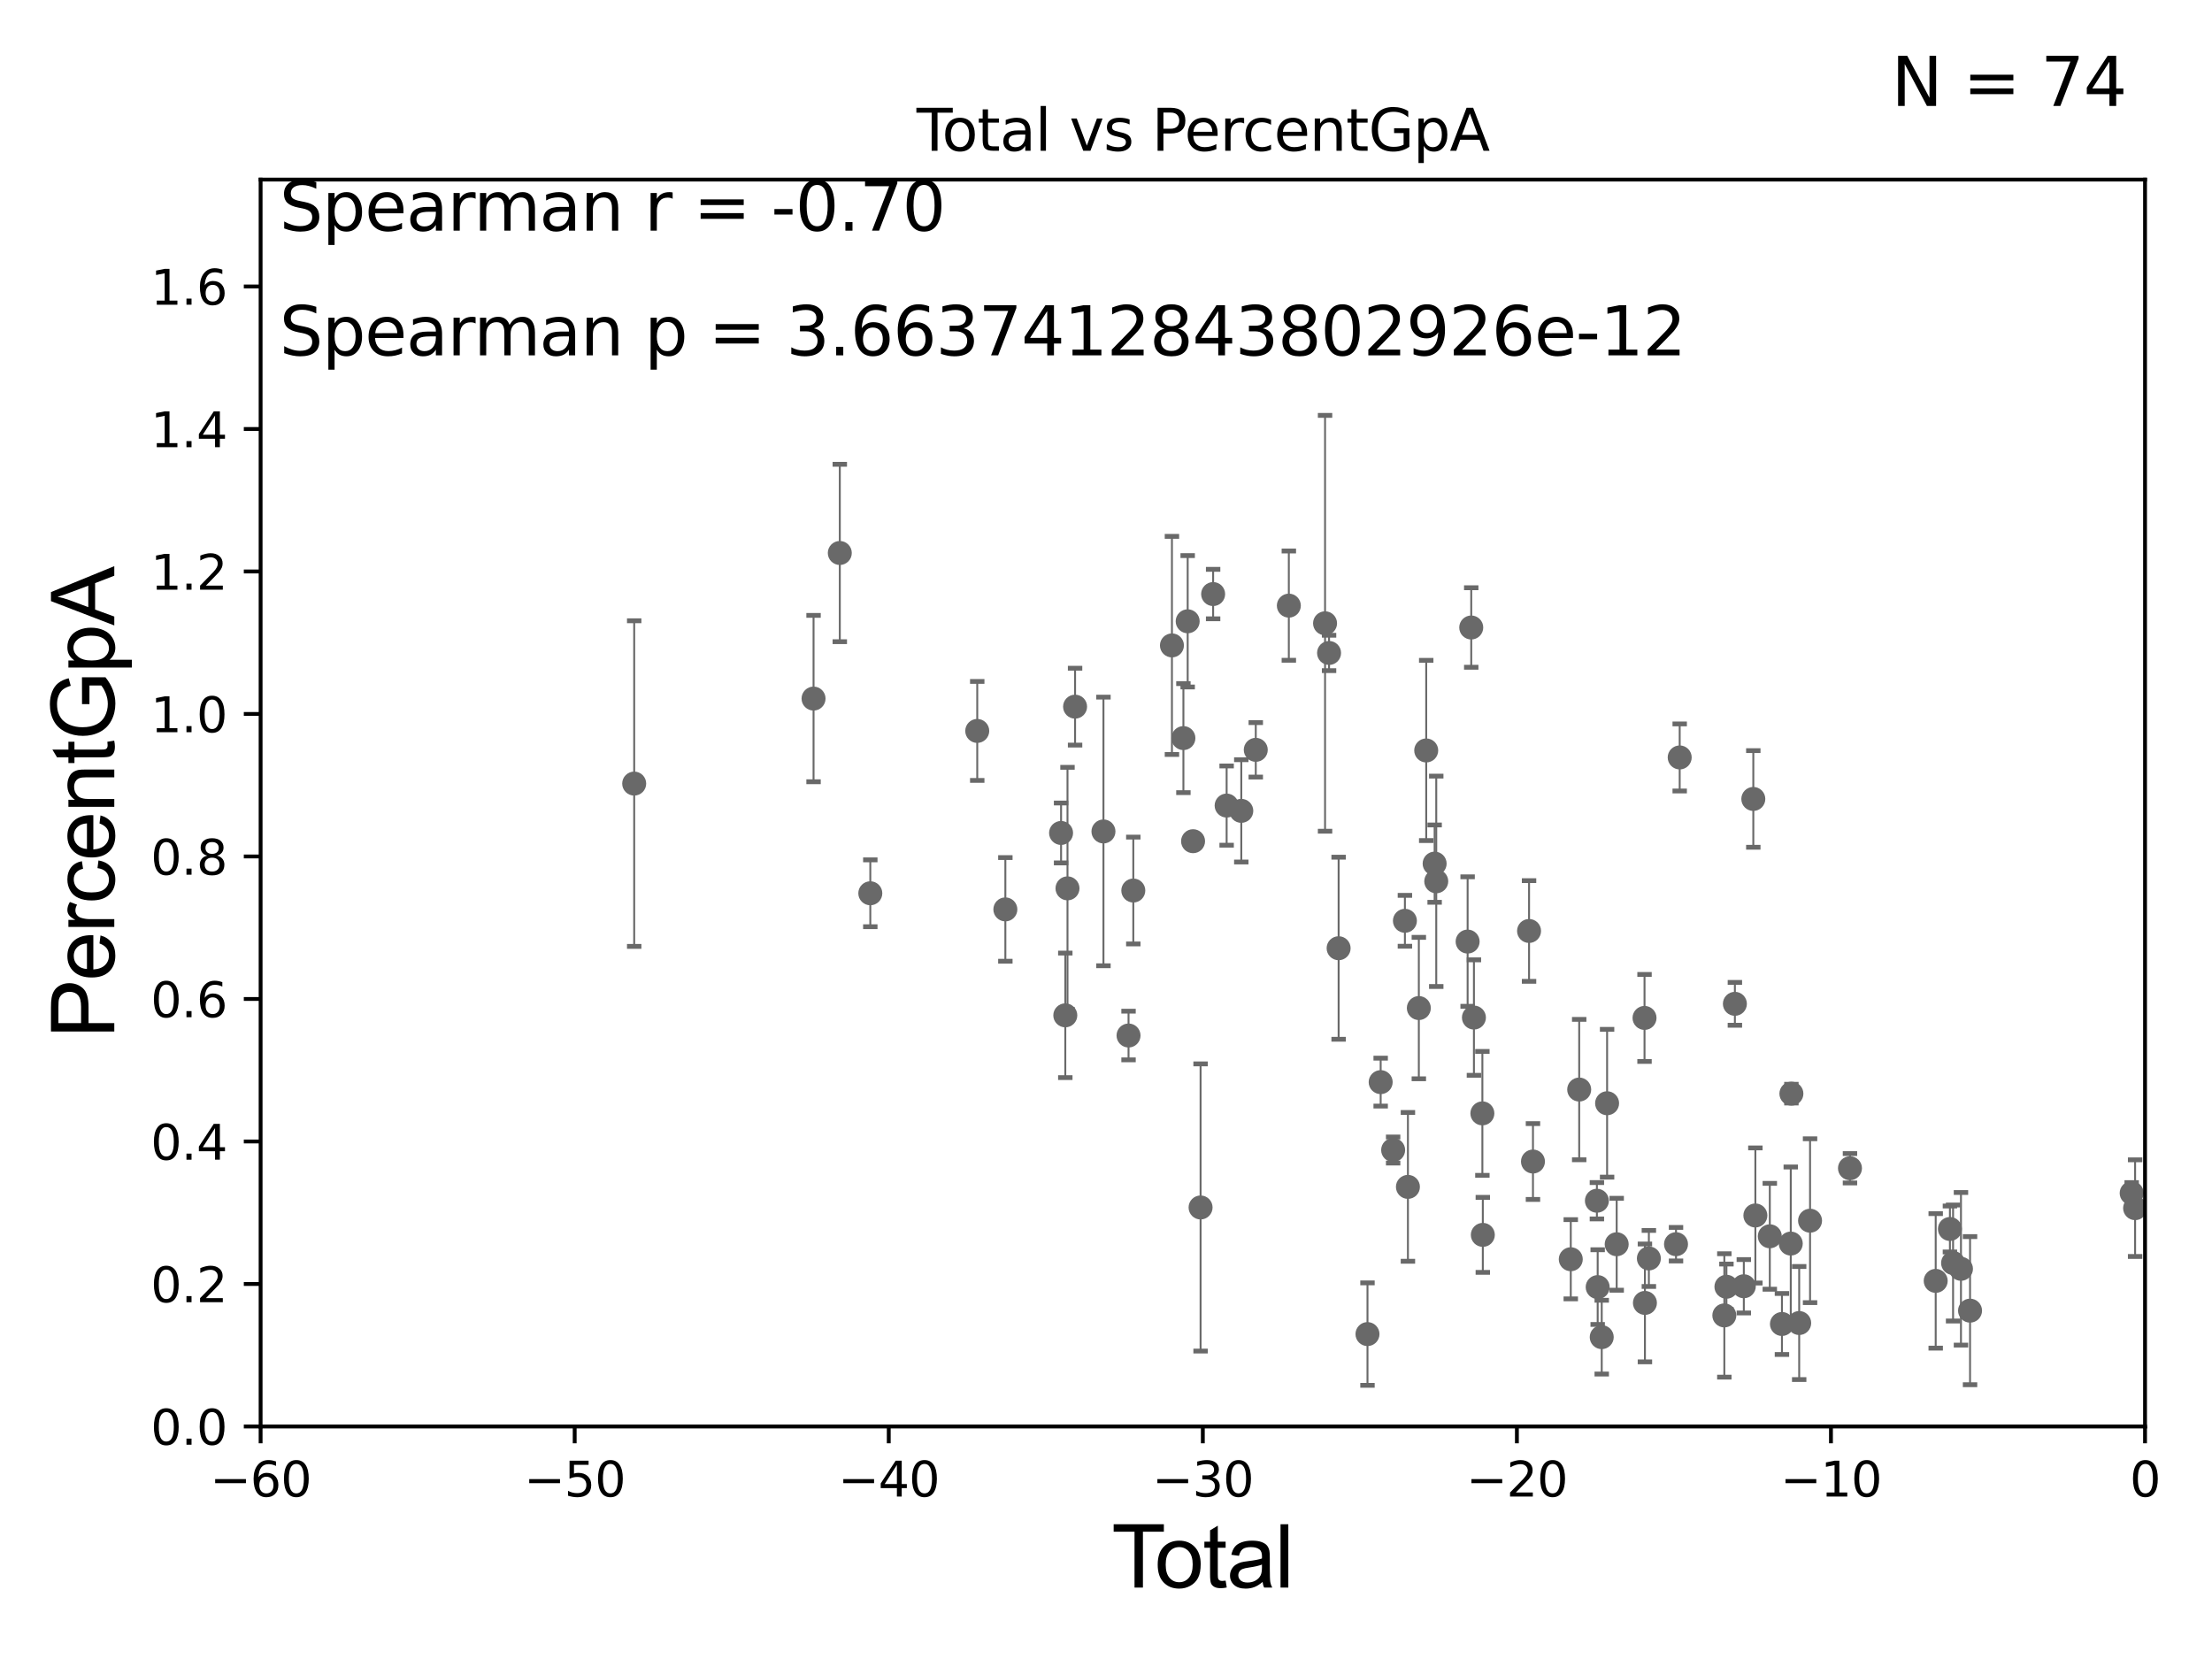 <?xml version="1.0" encoding="utf-8" standalone="no"?>
<!DOCTYPE svg PUBLIC "-//W3C//DTD SVG 1.1//EN"
  "http://www.w3.org/Graphics/SVG/1.1/DTD/svg11.dtd">
<svg xmlns:xlink="http://www.w3.org/1999/xlink" width="460.8pt" height="345.6pt" viewBox="0 0 460.8 345.6" xmlns="http://www.w3.org/2000/svg" version="1.1">
 <defs>
  <style type="text/css">*{stroke-linejoin: round; stroke-linecap: butt}</style>
 </defs>
 <g id="figure_1">
  <g id="patch_1">
   <path d="M 0 345.6 
L 460.8 345.6 
L 460.8 0 
L 0 0 
z
" style="fill: #ffffff"/>
  </g>
  <g id="axes_1">
   <g id="patch_2">
    <path d="M 54.29 297.16 
L 446.85 297.16 
L 446.85 37.411 
L 54.29 37.411 
z
" style="fill: #ffffff"/>
   </g>
   <g id="PathCollection_1">
    <defs>
     <path id="mf60c27a9ab" d="M 0 1.118 
C 0.297 1.118 0.581 1 0.791 0.791 
C 1 0.581 1.118 0.297 1.118 0 
C 1.118 -0.297 1 -0.581 0.791 -0.791 
C 0.581 -1 0.297 -1.118 0 -1.118 
C -0.297 -1.118 -0.581 -1 -0.791 -0.791 
C -1 -0.581 -1.118 -0.297 -1.118 0 
C -1.118 0.297 -1 0.581 -0.791 0.791 
C -0.581 1 -0.297 1.118 0 1.118 
z
" style="stroke: #696969"/>
    </defs>
    <g clip-path="url(#p4d77829cc9)">
     <use xlink:href="#mf60c27a9ab" x="132.114" y="163.235" style="fill: #696969; stroke: #696969"/>
     <use xlink:href="#mf60c27a9ab" x="343.49" y="262.158" style="fill: #696969; stroke: #696969"/>
     <use xlink:href="#mf60c27a9ab" x="342.668" y="271.421" style="fill: #696969; stroke: #696969"/>
     <use xlink:href="#mf60c27a9ab" x="342.585" y="212.051" style="fill: #696969; stroke: #696969"/>
     <use xlink:href="#mf60c27a9ab" x="336.786" y="259.199" style="fill: #696969; stroke: #696969"/>
     <use xlink:href="#mf60c27a9ab" x="334.787" y="229.827" style="fill: #696969; stroke: #696969"/>
     <use xlink:href="#mf60c27a9ab" x="333.67" y="278.551" style="fill: #696969; stroke: #696969"/>
     <use xlink:href="#mf60c27a9ab" x="332.826" y="268.127" style="fill: #696969; stroke: #696969"/>
     <use xlink:href="#mf60c27a9ab" x="349.144" y="259.187" style="fill: #696969; stroke: #696969"/>
     <use xlink:href="#mf60c27a9ab" x="332.664" y="250.135" style="fill: #696969; stroke: #696969"/>
     <use xlink:href="#mf60c27a9ab" x="327.221" y="262.321" style="fill: #696969; stroke: #696969"/>
     <use xlink:href="#mf60c27a9ab" x="319.345" y="241.967" style="fill: #696969; stroke: #696969"/>
     <use xlink:href="#mf60c27a9ab" x="318.53" y="193.938" style="fill: #696969; stroke: #696969"/>
     <use xlink:href="#mf60c27a9ab" x="308.899" y="257.247" style="fill: #696969; stroke: #696969"/>
     <use xlink:href="#mf60c27a9ab" x="308.806" y="231.937" style="fill: #696969; stroke: #696969"/>
     <use xlink:href="#mf60c27a9ab" x="307.046" y="211.976" style="fill: #696969; stroke: #696969"/>
     <use xlink:href="#mf60c27a9ab" x="306.486" y="130.72" style="fill: #696969; stroke: #696969"/>
     <use xlink:href="#mf60c27a9ab" x="328.975" y="226.974" style="fill: #696969; stroke: #696969"/>
     <use xlink:href="#mf60c27a9ab" x="305.733" y="196.146" style="fill: #696969; stroke: #696969"/>
     <use xlink:href="#mf60c27a9ab" x="349.912" y="157.789" style="fill: #696969; stroke: #696969"/>
     <use xlink:href="#mf60c27a9ab" x="359.647" y="268.053" style="fill: #696969; stroke: #696969"/>
     <use xlink:href="#mf60c27a9ab" x="410.397" y="273.033" style="fill: #696969; stroke: #696969"/>
     <use xlink:href="#mf60c27a9ab" x="408.505" y="264.317" style="fill: #696969; stroke: #696969"/>
     <use xlink:href="#mf60c27a9ab" x="406.862" y="263.108" style="fill: #696969; stroke: #696969"/>
     <use xlink:href="#mf60c27a9ab" x="406.205" y="256.02" style="fill: #696969; stroke: #696969"/>
     <use xlink:href="#mf60c27a9ab" x="403.242" y="266.829" style="fill: #696969; stroke: #696969"/>
     <use xlink:href="#mf60c27a9ab" x="385.383" y="243.366" style="fill: #696969; stroke: #696969"/>
     <use xlink:href="#mf60c27a9ab" x="377.068" y="254.293" style="fill: #696969; stroke: #696969"/>
     <use xlink:href="#mf60c27a9ab" x="359.21" y="274.025" style="fill: #696969; stroke: #696969"/>
     <use xlink:href="#mf60c27a9ab" x="374.804" y="275.61" style="fill: #696969; stroke: #696969"/>
     <use xlink:href="#mf60c27a9ab" x="373.048" y="259.058" style="fill: #696969; stroke: #696969"/>
     <use xlink:href="#mf60c27a9ab" x="371.212" y="275.812" style="fill: #696969; stroke: #696969"/>
     <use xlink:href="#mf60c27a9ab" x="368.683" y="257.542" style="fill: #696969; stroke: #696969"/>
     <use xlink:href="#mf60c27a9ab" x="365.676" y="253.206" style="fill: #696969; stroke: #696969"/>
     <use xlink:href="#mf60c27a9ab" x="365.247" y="166.435" style="fill: #696969; stroke: #696969"/>
     <use xlink:href="#mf60c27a9ab" x="363.269" y="267.951" style="fill: #696969; stroke: #696969"/>
     <use xlink:href="#mf60c27a9ab" x="361.409" y="209.115" style="fill: #696969; stroke: #696969"/>
     <use xlink:href="#mf60c27a9ab" x="373.181" y="227.827" style="fill: #696969; stroke: #696969"/>
     <use xlink:href="#mf60c27a9ab" x="444.067" y="248.545" style="fill: #696969; stroke: #696969"/>
     <use xlink:href="#mf60c27a9ab" x="299.197" y="183.593" style="fill: #696969; stroke: #696969"/>
     <use xlink:href="#mf60c27a9ab" x="297.107" y="156.332" style="fill: #696969; stroke: #696969"/>
     <use xlink:href="#mf60c27a9ab" x="298.861" y="179.908" style="fill: #696969; stroke: #696969"/>
     <use xlink:href="#mf60c27a9ab" x="244.136" y="134.451" style="fill: #696969; stroke: #696969"/>
     <use xlink:href="#mf60c27a9ab" x="236.088" y="185.514" style="fill: #696969; stroke: #696969"/>
     <use xlink:href="#mf60c27a9ab" x="235.095" y="215.715" style="fill: #696969; stroke: #696969"/>
     <use xlink:href="#mf60c27a9ab" x="229.87" y="173.206" style="fill: #696969; stroke: #696969"/>
     <use xlink:href="#mf60c27a9ab" x="223.959" y="147.21" style="fill: #696969; stroke: #696969"/>
     <use xlink:href="#mf60c27a9ab" x="247.416" y="129.427" style="fill: #696969; stroke: #696969"/>
     <use xlink:href="#mf60c27a9ab" x="222.379" y="185.062" style="fill: #696969; stroke: #696969"/>
     <use xlink:href="#mf60c27a9ab" x="221.04" y="173.521" style="fill: #696969; stroke: #696969"/>
     <use xlink:href="#mf60c27a9ab" x="209.434" y="189.444" style="fill: #696969; stroke: #696969"/>
     <use xlink:href="#mf60c27a9ab" x="203.577" y="152.266" style="fill: #696969; stroke: #696969"/>
     <use xlink:href="#mf60c27a9ab" x="181.301" y="186.085" style="fill: #696969; stroke: #696969"/>
     <use xlink:href="#mf60c27a9ab" x="174.945" y="115.196" style="fill: #696969; stroke: #696969"/>
     <use xlink:href="#mf60c27a9ab" x="169.478" y="145.526" style="fill: #696969; stroke: #696969"/>
     <use xlink:href="#mf60c27a9ab" x="221.922" y="211.513" style="fill: #696969; stroke: #696969"/>
     <use xlink:href="#mf60c27a9ab" x="248.537" y="175.238" style="fill: #696969; stroke: #696969"/>
     <use xlink:href="#mf60c27a9ab" x="246.525" y="153.76" style="fill: #696969; stroke: #696969"/>
     <use xlink:href="#mf60c27a9ab" x="252.717" y="123.755" style="fill: #696969; stroke: #696969"/>
     <use xlink:href="#mf60c27a9ab" x="295.57" y="209.998" style="fill: #696969; stroke: #696969"/>
     <use xlink:href="#mf60c27a9ab" x="293.296" y="247.249" style="fill: #696969; stroke: #696969"/>
     <use xlink:href="#mf60c27a9ab" x="292.669" y="191.818" style="fill: #696969; stroke: #696969"/>
     <use xlink:href="#mf60c27a9ab" x="290.216" y="239.572" style="fill: #696969; stroke: #696969"/>
     <use xlink:href="#mf60c27a9ab" x="287.62" y="225.427" style="fill: #696969; stroke: #696969"/>
     <use xlink:href="#mf60c27a9ab" x="284.872" y="277.915" style="fill: #696969; stroke: #696969"/>
     <use xlink:href="#mf60c27a9ab" x="278.859" y="197.533" style="fill: #696969; stroke: #696969"/>
     <use xlink:href="#mf60c27a9ab" x="250.102" y="251.538" style="fill: #696969; stroke: #696969"/>
     <use xlink:href="#mf60c27a9ab" x="276.033" y="129.845" style="fill: #696969; stroke: #696969"/>
     <use xlink:href="#mf60c27a9ab" x="276.868" y="136.023" style="fill: #696969; stroke: #696969"/>
     <use xlink:href="#mf60c27a9ab" x="261.6" y="156.205" style="fill: #696969; stroke: #696969"/>
     <use xlink:href="#mf60c27a9ab" x="258.583" y="168.917" style="fill: #696969; stroke: #696969"/>
     <use xlink:href="#mf60c27a9ab" x="255.531" y="167.814" style="fill: #696969; stroke: #696969"/>
     <use xlink:href="#mf60c27a9ab" x="268.489" y="126.165" style="fill: #696969; stroke: #696969"/>
     <use xlink:href="#mf60c27a9ab" x="444.783" y="251.681" style="fill: #696969; stroke: #696969"/>
    </g>
   </g>
   <g id="matplotlib.axis_1">
    <g id="xtick_1">
     <g id="line2d_1">
      <defs>
       <path id="m5094a5fade" d="M 0 0 
L 0 3.5 
" style="stroke: #000000; stroke-width: 0.8"/>
      </defs>
      <g>
       <use xlink:href="#m5094a5fade" x="54.29" y="297.16" style="stroke: #000000; stroke-width: 0.8"/>
      </g>
     </g>
     <g id="text_1">
      <!-- −60 -->
      <g transform="translate(43.738 311.758)scale(0.1 -0.1)">
       <defs>
        <path id="DejaVuSans-2212" d="M 678 2272 
L 4684 2272 
L 4684 1741 
L 678 1741 
L 678 2272 
z
" transform="scale(0.016)"/>
        <path id="DejaVuSans-36" d="M 2113 2584 
Q 1688 2584 1439 2293 
Q 1191 2003 1191 1497 
Q 1191 994 1439 701 
Q 1688 409 2113 409 
Q 2538 409 2786 701 
Q 3034 994 3034 1497 
Q 3034 2003 2786 2293 
Q 2538 2584 2113 2584 
z
M 3366 4563 
L 3366 3988 
Q 3128 4100 2886 4159 
Q 2644 4219 2406 4219 
Q 1781 4219 1451 3797 
Q 1122 3375 1075 2522 
Q 1259 2794 1537 2939 
Q 1816 3084 2150 3084 
Q 2853 3084 3261 2657 
Q 3669 2231 3669 1497 
Q 3669 778 3244 343 
Q 2819 -91 2113 -91 
Q 1303 -91 875 529 
Q 447 1150 447 2328 
Q 447 3434 972 4092 
Q 1497 4750 2381 4750 
Q 2619 4750 2861 4703 
Q 3103 4656 3366 4563 
z
" transform="scale(0.016)"/>
        <path id="DejaVuSans-30" d="M 2034 4250 
Q 1547 4250 1301 3770 
Q 1056 3291 1056 2328 
Q 1056 1369 1301 889 
Q 1547 409 2034 409 
Q 2525 409 2770 889 
Q 3016 1369 3016 2328 
Q 3016 3291 2770 3770 
Q 2525 4250 2034 4250 
z
M 2034 4750 
Q 2819 4750 3233 4129 
Q 3647 3509 3647 2328 
Q 3647 1150 3233 529 
Q 2819 -91 2034 -91 
Q 1250 -91 836 529 
Q 422 1150 422 2328 
Q 422 3509 836 4129 
Q 1250 4750 2034 4750 
z
" transform="scale(0.016)"/>
       </defs>
       <use xlink:href="#DejaVuSans-2212"/>
       <use xlink:href="#DejaVuSans-36" x="83.789"/>
       <use xlink:href="#DejaVuSans-30" x="147.412"/>
      </g>
     </g>
    </g>
    <g id="xtick_2">
     <g id="line2d_2">
      <g>
       <use xlink:href="#m5094a5fade" x="119.717" y="297.16" style="stroke: #000000; stroke-width: 0.8"/>
      </g>
     </g>
     <g id="text_2">
      <!-- −50 -->
      <g transform="translate(109.164 311.758)scale(0.1 -0.1)">
       <defs>
        <path id="DejaVuSans-35" d="M 691 4666 
L 3169 4666 
L 3169 4134 
L 1269 4134 
L 1269 2991 
Q 1406 3038 1543 3061 
Q 1681 3084 1819 3084 
Q 2600 3084 3056 2656 
Q 3513 2228 3513 1497 
Q 3513 744 3044 326 
Q 2575 -91 1722 -91 
Q 1428 -91 1123 -41 
Q 819 9 494 109 
L 494 744 
Q 775 591 1075 516 
Q 1375 441 1709 441 
Q 2250 441 2565 725 
Q 2881 1009 2881 1497 
Q 2881 1984 2565 2268 
Q 2250 2553 1709 2553 
Q 1456 2553 1204 2497 
Q 953 2441 691 2322 
L 691 4666 
z
" transform="scale(0.016)"/>
       </defs>
       <use xlink:href="#DejaVuSans-2212"/>
       <use xlink:href="#DejaVuSans-35" x="83.789"/>
       <use xlink:href="#DejaVuSans-30" x="147.412"/>
      </g>
     </g>
    </g>
    <g id="xtick_3">
     <g id="line2d_3">
      <g>
       <use xlink:href="#m5094a5fade" x="185.143" y="297.16" style="stroke: #000000; stroke-width: 0.8"/>
      </g>
     </g>
     <g id="text_3">
      <!-- −40 -->
      <g transform="translate(174.591 311.758)scale(0.1 -0.1)">
       <defs>
        <path id="DejaVuSans-34" d="M 2419 4116 
L 825 1625 
L 2419 1625 
L 2419 4116 
z
M 2253 4666 
L 3047 4666 
L 3047 1625 
L 3713 1625 
L 3713 1100 
L 3047 1100 
L 3047 0 
L 2419 0 
L 2419 1100 
L 313 1100 
L 313 1709 
L 2253 4666 
z
" transform="scale(0.016)"/>
       </defs>
       <use xlink:href="#DejaVuSans-2212"/>
       <use xlink:href="#DejaVuSans-34" x="83.789"/>
       <use xlink:href="#DejaVuSans-30" x="147.412"/>
      </g>
     </g>
    </g>
    <g id="xtick_4">
     <g id="line2d_4">
      <g>
       <use xlink:href="#m5094a5fade" x="250.57" y="297.16" style="stroke: #000000; stroke-width: 0.8"/>
      </g>
     </g>
     <g id="text_4">
      <!-- −30 -->
      <g transform="translate(240.018 311.758)scale(0.1 -0.1)">
       <defs>
        <path id="DejaVuSans-33" d="M 2597 2516 
Q 3050 2419 3304 2112 
Q 3559 1806 3559 1356 
Q 3559 666 3084 287 
Q 2609 -91 1734 -91 
Q 1441 -91 1130 -33 
Q 819 25 488 141 
L 488 750 
Q 750 597 1062 519 
Q 1375 441 1716 441 
Q 2309 441 2620 675 
Q 2931 909 2931 1356 
Q 2931 1769 2642 2001 
Q 2353 2234 1838 2234 
L 1294 2234 
L 1294 2753 
L 1863 2753 
Q 2328 2753 2575 2939 
Q 2822 3125 2822 3475 
Q 2822 3834 2567 4026 
Q 2313 4219 1838 4219 
Q 1578 4219 1281 4162 
Q 984 4106 628 3988 
L 628 4550 
Q 988 4650 1302 4700 
Q 1616 4750 1894 4750 
Q 2613 4750 3031 4423 
Q 3450 4097 3450 3541 
Q 3450 3153 3228 2886 
Q 3006 2619 2597 2516 
z
" transform="scale(0.016)"/>
       </defs>
       <use xlink:href="#DejaVuSans-2212"/>
       <use xlink:href="#DejaVuSans-33" x="83.789"/>
       <use xlink:href="#DejaVuSans-30" x="147.412"/>
      </g>
     </g>
    </g>
    <g id="xtick_5">
     <g id="line2d_5">
      <g>
       <use xlink:href="#m5094a5fade" x="315.997" y="297.16" style="stroke: #000000; stroke-width: 0.8"/>
      </g>
     </g>
     <g id="text_5">
      <!-- −20 -->
      <g transform="translate(305.444 311.758)scale(0.1 -0.1)">
       <defs>
        <path id="DejaVuSans-32" d="M 1228 531 
L 3431 531 
L 3431 0 
L 469 0 
L 469 531 
Q 828 903 1448 1529 
Q 2069 2156 2228 2338 
Q 2531 2678 2651 2914 
Q 2772 3150 2772 3378 
Q 2772 3750 2511 3984 
Q 2250 4219 1831 4219 
Q 1534 4219 1204 4116 
Q 875 4013 500 3803 
L 500 4441 
Q 881 4594 1212 4672 
Q 1544 4750 1819 4750 
Q 2544 4750 2975 4387 
Q 3406 4025 3406 3419 
Q 3406 3131 3298 2873 
Q 3191 2616 2906 2266 
Q 2828 2175 2409 1742 
Q 1991 1309 1228 531 
z
" transform="scale(0.016)"/>
       </defs>
       <use xlink:href="#DejaVuSans-2212"/>
       <use xlink:href="#DejaVuSans-32" x="83.789"/>
       <use xlink:href="#DejaVuSans-30" x="147.412"/>
      </g>
     </g>
    </g>
    <g id="xtick_6">
     <g id="line2d_6">
      <g>
       <use xlink:href="#m5094a5fade" x="381.423" y="297.16" style="stroke: #000000; stroke-width: 0.8"/>
      </g>
     </g>
     <g id="text_6">
      <!-- −10 -->
      <g transform="translate(370.871 311.758)scale(0.1 -0.1)">
       <defs>
        <path id="DejaVuSans-31" d="M 794 531 
L 1825 531 
L 1825 4091 
L 703 3866 
L 703 4441 
L 1819 4666 
L 2450 4666 
L 2450 531 
L 3481 531 
L 3481 0 
L 794 0 
L 794 531 
z
" transform="scale(0.016)"/>
       </defs>
       <use xlink:href="#DejaVuSans-2212"/>
       <use xlink:href="#DejaVuSans-31" x="83.789"/>
       <use xlink:href="#DejaVuSans-30" x="147.412"/>
      </g>
     </g>
    </g>
    <g id="xtick_7">
     <g id="line2d_7">
      <g>
       <use xlink:href="#m5094a5fade" x="446.85" y="297.16" style="stroke: #000000; stroke-width: 0.8"/>
      </g>
     </g>
     <g id="text_7">
      <!-- 0 -->
      <g transform="translate(443.669 311.758)scale(0.1 -0.1)">
       <use xlink:href="#DejaVuSans-30"/>
      </g>
     </g>
    </g>
    <g id="text_8">
     <!-- Total -->
     <g transform="translate(231.565 330.722)scale(0.18 -0.18)">
      <defs>
       <path id="ArialMT-54" d="M 1659 0 
L 1659 4041 
L 150 4041 
L 150 4581 
L 3781 4581 
L 3781 4041 
L 2266 4041 
L 2266 0 
L 1659 0 
z
" transform="scale(0.016)"/>
       <path id="ArialMT-6f" d="M 213 1659 
Q 213 2581 725 3025 
Q 1153 3394 1769 3394 
Q 2453 3394 2887 2945 
Q 3322 2497 3322 1706 
Q 3322 1066 3130 698 
Q 2938 331 2570 128 
Q 2203 -75 1769 -75 
Q 1072 -75 642 372 
Q 213 819 213 1659 
z
M 791 1659 
Q 791 1022 1069 705 
Q 1347 388 1769 388 
Q 2188 388 2466 706 
Q 2744 1025 2744 1678 
Q 2744 2294 2464 2611 
Q 2184 2928 1769 2928 
Q 1347 2928 1069 2612 
Q 791 2297 791 1659 
z
" transform="scale(0.016)"/>
       <path id="ArialMT-74" d="M 1650 503 
L 1731 6 
Q 1494 -44 1306 -44 
Q 1000 -44 831 53 
Q 663 150 594 308 
Q 525 466 525 972 
L 525 2881 
L 113 2881 
L 113 3319 
L 525 3319 
L 525 4141 
L 1084 4478 
L 1084 3319 
L 1650 3319 
L 1650 2881 
L 1084 2881 
L 1084 941 
Q 1084 700 1114 631 
Q 1144 563 1211 522 
Q 1278 481 1403 481 
Q 1497 481 1650 503 
z
" transform="scale(0.016)"/>
       <path id="ArialMT-61" d="M 2588 409 
Q 2275 144 1986 34 
Q 1697 -75 1366 -75 
Q 819 -75 525 192 
Q 231 459 231 875 
Q 231 1119 342 1320 
Q 453 1522 633 1644 
Q 813 1766 1038 1828 
Q 1203 1872 1538 1913 
Q 2219 1994 2541 2106 
Q 2544 2222 2544 2253 
Q 2544 2597 2384 2738 
Q 2169 2928 1744 2928 
Q 1347 2928 1158 2789 
Q 969 2650 878 2297 
L 328 2372 
Q 403 2725 575 2942 
Q 747 3159 1072 3276 
Q 1397 3394 1825 3394 
Q 2250 3394 2515 3294 
Q 2781 3194 2906 3042 
Q 3031 2891 3081 2659 
Q 3109 2516 3109 2141 
L 3109 1391 
Q 3109 606 3145 398 
Q 3181 191 3288 0 
L 2700 0 
Q 2613 175 2588 409 
z
M 2541 1666 
Q 2234 1541 1622 1453 
Q 1275 1403 1131 1340 
Q 988 1278 909 1158 
Q 831 1038 831 891 
Q 831 666 1001 516 
Q 1172 366 1500 366 
Q 1825 366 2078 508 
Q 2331 650 2450 897 
Q 2541 1088 2541 1459 
L 2541 1666 
z
" transform="scale(0.016)"/>
       <path id="ArialMT-6c" d="M 409 0 
L 409 4581 
L 972 4581 
L 972 0 
L 409 0 
z
" transform="scale(0.016)"/>
      </defs>
      <use xlink:href="#ArialMT-54"/>
      <use xlink:href="#ArialMT-6f" x="49.959"/>
      <use xlink:href="#ArialMT-74" x="105.574"/>
      <use xlink:href="#ArialMT-61" x="133.357"/>
      <use xlink:href="#ArialMT-6c" x="188.973"/>
     </g>
    </g>
   </g>
   <g id="matplotlib.axis_2">
    <g id="ytick_1">
     <g id="line2d_8">
      <defs>
       <path id="m63a7f3e893" d="M 0 0 
L -3.5 0 
" style="stroke: #000000; stroke-width: 0.8"/>
      </defs>
      <g>
       <use xlink:href="#m63a7f3e893" x="54.29" y="297.16" style="stroke: #000000; stroke-width: 0.8"/>
      </g>
     </g>
     <g id="text_9">
      <!-- 0.0 -->
      <g transform="translate(31.387 300.959)scale(0.1 -0.1)">
       <defs>
        <path id="DejaVuSans-2e" d="M 684 794 
L 1344 794 
L 1344 0 
L 684 0 
L 684 794 
z
" transform="scale(0.016)"/>
       </defs>
       <use xlink:href="#DejaVuSans-30"/>
       <use xlink:href="#DejaVuSans-2e" x="63.623"/>
       <use xlink:href="#DejaVuSans-30" x="95.41"/>
      </g>
     </g>
    </g>
    <g id="ytick_2">
     <g id="line2d_9">
      <g>
       <use xlink:href="#m63a7f3e893" x="54.29" y="267.474" style="stroke: #000000; stroke-width: 0.8"/>
      </g>
     </g>
     <g id="text_10">
      <!-- 0.2 -->
      <g transform="translate(31.387 271.274)scale(0.1 -0.1)">
       <use xlink:href="#DejaVuSans-30"/>
       <use xlink:href="#DejaVuSans-2e" x="63.623"/>
       <use xlink:href="#DejaVuSans-32" x="95.41"/>
      </g>
     </g>
    </g>
    <g id="ytick_3">
     <g id="line2d_10">
      <g>
       <use xlink:href="#m63a7f3e893" x="54.29" y="237.789" style="stroke: #000000; stroke-width: 0.8"/>
      </g>
     </g>
     <g id="text_11">
      <!-- 0.4 -->
      <g transform="translate(31.387 241.588)scale(0.1 -0.1)">
       <use xlink:href="#DejaVuSans-30"/>
       <use xlink:href="#DejaVuSans-2e" x="63.623"/>
       <use xlink:href="#DejaVuSans-34" x="95.41"/>
      </g>
     </g>
    </g>
    <g id="ytick_4">
     <g id="line2d_11">
      <g>
       <use xlink:href="#m63a7f3e893" x="54.29" y="208.103" style="stroke: #000000; stroke-width: 0.8"/>
      </g>
     </g>
     <g id="text_12">
      <!-- 0.6 -->
      <g transform="translate(31.387 211.902)scale(0.1 -0.1)">
       <use xlink:href="#DejaVuSans-30"/>
       <use xlink:href="#DejaVuSans-2e" x="63.623"/>
       <use xlink:href="#DejaVuSans-36" x="95.41"/>
      </g>
     </g>
    </g>
    <g id="ytick_5">
     <g id="line2d_12">
      <g>
       <use xlink:href="#m63a7f3e893" x="54.29" y="178.418" style="stroke: #000000; stroke-width: 0.8"/>
      </g>
     </g>
     <g id="text_13">
      <!-- 0.8 -->
      <g transform="translate(31.387 182.217)scale(0.1 -0.1)">
       <defs>
        <path id="DejaVuSans-38" d="M 2034 2216 
Q 1584 2216 1326 1975 
Q 1069 1734 1069 1313 
Q 1069 891 1326 650 
Q 1584 409 2034 409 
Q 2484 409 2743 651 
Q 3003 894 3003 1313 
Q 3003 1734 2745 1975 
Q 2488 2216 2034 2216 
z
M 1403 2484 
Q 997 2584 770 2862 
Q 544 3141 544 3541 
Q 544 4100 942 4425 
Q 1341 4750 2034 4750 
Q 2731 4750 3128 4425 
Q 3525 4100 3525 3541 
Q 3525 3141 3298 2862 
Q 3072 2584 2669 2484 
Q 3125 2378 3379 2068 
Q 3634 1759 3634 1313 
Q 3634 634 3220 271 
Q 2806 -91 2034 -91 
Q 1263 -91 848 271 
Q 434 634 434 1313 
Q 434 1759 690 2068 
Q 947 2378 1403 2484 
z
M 1172 3481 
Q 1172 3119 1398 2916 
Q 1625 2713 2034 2713 
Q 2441 2713 2670 2916 
Q 2900 3119 2900 3481 
Q 2900 3844 2670 4047 
Q 2441 4250 2034 4250 
Q 1625 4250 1398 4047 
Q 1172 3844 1172 3481 
z
" transform="scale(0.016)"/>
       </defs>
       <use xlink:href="#DejaVuSans-30"/>
       <use xlink:href="#DejaVuSans-2e" x="63.623"/>
       <use xlink:href="#DejaVuSans-38" x="95.41"/>
      </g>
     </g>
    </g>
    <g id="ytick_6">
     <g id="line2d_13">
      <g>
       <use xlink:href="#m63a7f3e893" x="54.29" y="148.732" style="stroke: #000000; stroke-width: 0.8"/>
      </g>
     </g>
     <g id="text_14">
      <!-- 1.0 -->
      <g transform="translate(31.387 152.531)scale(0.1 -0.1)">
       <use xlink:href="#DejaVuSans-31"/>
       <use xlink:href="#DejaVuSans-2e" x="63.623"/>
       <use xlink:href="#DejaVuSans-30" x="95.41"/>
      </g>
     </g>
    </g>
    <g id="ytick_7">
     <g id="line2d_14">
      <g>
       <use xlink:href="#m63a7f3e893" x="54.29" y="119.047" style="stroke: #000000; stroke-width: 0.8"/>
      </g>
     </g>
     <g id="text_15">
      <!-- 1.2 -->
      <g transform="translate(31.387 122.846)scale(0.1 -0.1)">
       <use xlink:href="#DejaVuSans-31"/>
       <use xlink:href="#DejaVuSans-2e" x="63.623"/>
       <use xlink:href="#DejaVuSans-32" x="95.41"/>
      </g>
     </g>
    </g>
    <g id="ytick_8">
     <g id="line2d_15">
      <g>
       <use xlink:href="#m63a7f3e893" x="54.29" y="89.361" style="stroke: #000000; stroke-width: 0.8"/>
      </g>
     </g>
     <g id="text_16">
      <!-- 1.4 -->
      <g transform="translate(31.387 93.16)scale(0.1 -0.1)">
       <use xlink:href="#DejaVuSans-31"/>
       <use xlink:href="#DejaVuSans-2e" x="63.623"/>
       <use xlink:href="#DejaVuSans-34" x="95.41"/>
      </g>
     </g>
    </g>
    <g id="ytick_9">
     <g id="line2d_16">
      <g>
       <use xlink:href="#m63a7f3e893" x="54.29" y="59.675" style="stroke: #000000; stroke-width: 0.8"/>
      </g>
     </g>
     <g id="text_17">
      <!-- 1.6 -->
      <g transform="translate(31.387 63.475)scale(0.1 -0.1)">
       <use xlink:href="#DejaVuSans-31"/>
       <use xlink:href="#DejaVuSans-2e" x="63.623"/>
       <use xlink:href="#DejaVuSans-36" x="95.41"/>
      </g>
     </g>
    </g>
    <g id="text_18">
     <!-- PercentGpA -->
     <g transform="translate(23.809 216.309)rotate(-90)scale(0.18 -0.18)">
      <defs>
       <path id="ArialMT-50" d="M 494 0 
L 494 4581 
L 2222 4581 
Q 2678 4581 2919 4538 
Q 3256 4481 3484 4323 
Q 3713 4166 3852 3881 
Q 3991 3597 3991 3256 
Q 3991 2672 3619 2267 
Q 3247 1863 2275 1863 
L 1100 1863 
L 1100 0 
L 494 0 
z
M 1100 2403 
L 2284 2403 
Q 2872 2403 3119 2622 
Q 3366 2841 3366 3238 
Q 3366 3525 3220 3729 
Q 3075 3934 2838 4000 
Q 2684 4041 2272 4041 
L 1100 4041 
L 1100 2403 
z
" transform="scale(0.016)"/>
       <path id="ArialMT-65" d="M 2694 1069 
L 3275 997 
Q 3138 488 2766 206 
Q 2394 -75 1816 -75 
Q 1088 -75 661 373 
Q 234 822 234 1631 
Q 234 2469 665 2931 
Q 1097 3394 1784 3394 
Q 2450 3394 2872 2941 
Q 3294 2488 3294 1666 
Q 3294 1616 3291 1516 
L 816 1516 
Q 847 969 1125 678 
Q 1403 388 1819 388 
Q 2128 388 2347 550 
Q 2566 713 2694 1069 
z
M 847 1978 
L 2700 1978 
Q 2663 2397 2488 2606 
Q 2219 2931 1791 2931 
Q 1403 2931 1139 2672 
Q 875 2413 847 1978 
z
" transform="scale(0.016)"/>
       <path id="ArialMT-72" d="M 416 0 
L 416 3319 
L 922 3319 
L 922 2816 
Q 1116 3169 1280 3281 
Q 1444 3394 1641 3394 
Q 1925 3394 2219 3213 
L 2025 2691 
Q 1819 2813 1613 2813 
Q 1428 2813 1281 2702 
Q 1134 2591 1072 2394 
Q 978 2094 978 1738 
L 978 0 
L 416 0 
z
" transform="scale(0.016)"/>
       <path id="ArialMT-63" d="M 2588 1216 
L 3141 1144 
Q 3050 572 2676 248 
Q 2303 -75 1759 -75 
Q 1078 -75 664 370 
Q 250 816 250 1647 
Q 250 2184 428 2587 
Q 606 2991 970 3192 
Q 1334 3394 1763 3394 
Q 2303 3394 2647 3120 
Q 2991 2847 3088 2344 
L 2541 2259 
Q 2463 2594 2264 2762 
Q 2066 2931 1784 2931 
Q 1359 2931 1093 2626 
Q 828 2322 828 1663 
Q 828 994 1084 691 
Q 1341 388 1753 388 
Q 2084 388 2306 591 
Q 2528 794 2588 1216 
z
" transform="scale(0.016)"/>
       <path id="ArialMT-6e" d="M 422 0 
L 422 3319 
L 928 3319 
L 928 2847 
Q 1294 3394 1984 3394 
Q 2284 3394 2536 3286 
Q 2788 3178 2913 3003 
Q 3038 2828 3088 2588 
Q 3119 2431 3119 2041 
L 3119 0 
L 2556 0 
L 2556 2019 
Q 2556 2363 2490 2533 
Q 2425 2703 2258 2804 
Q 2091 2906 1866 2906 
Q 1506 2906 1245 2678 
Q 984 2450 984 1813 
L 984 0 
L 422 0 
z
" transform="scale(0.016)"/>
       <path id="ArialMT-47" d="M 2638 1797 
L 2638 2334 
L 4578 2338 
L 4578 638 
Q 4131 281 3656 101 
Q 3181 -78 2681 -78 
Q 2006 -78 1454 211 
Q 903 500 622 1047 
Q 341 1594 341 2269 
Q 341 2938 620 3517 
Q 900 4097 1425 4378 
Q 1950 4659 2634 4659 
Q 3131 4659 3532 4498 
Q 3934 4338 4162 4050 
Q 4391 3763 4509 3300 
L 3963 3150 
Q 3859 3500 3706 3700 
Q 3553 3900 3268 4020 
Q 2984 4141 2638 4141 
Q 2222 4141 1919 4014 
Q 1616 3888 1430 3681 
Q 1244 3475 1141 3228 
Q 966 2803 966 2306 
Q 966 1694 1177 1281 
Q 1388 869 1791 669 
Q 2194 469 2647 469 
Q 3041 469 3416 620 
Q 3791 772 3984 944 
L 3984 1797 
L 2638 1797 
z
" transform="scale(0.016)"/>
       <path id="ArialMT-70" d="M 422 -1272 
L 422 3319 
L 934 3319 
L 934 2888 
Q 1116 3141 1344 3267 
Q 1572 3394 1897 3394 
Q 2322 3394 2647 3175 
Q 2972 2956 3137 2557 
Q 3303 2159 3303 1684 
Q 3303 1175 3120 767 
Q 2938 359 2589 142 
Q 2241 -75 1856 -75 
Q 1575 -75 1351 44 
Q 1128 163 984 344 
L 984 -1272 
L 422 -1272 
z
M 931 1641 
Q 931 1000 1190 694 
Q 1450 388 1819 388 
Q 2194 388 2461 705 
Q 2728 1022 2728 1688 
Q 2728 2322 2467 2637 
Q 2206 2953 1844 2953 
Q 1484 2953 1207 2617 
Q 931 2281 931 1641 
z
" transform="scale(0.016)"/>
       <path id="ArialMT-41" d="M -9 0 
L 1750 4581 
L 2403 4581 
L 4278 0 
L 3588 0 
L 3053 1388 
L 1138 1388 
L 634 0 
L -9 0 
z
M 1313 1881 
L 2866 1881 
L 2388 3150 
Q 2169 3728 2063 4100 
Q 1975 3659 1816 3225 
L 1313 1881 
z
" transform="scale(0.016)"/>
      </defs>
      <use xlink:href="#ArialMT-50"/>
      <use xlink:href="#ArialMT-65" x="66.699"/>
      <use xlink:href="#ArialMT-72" x="122.314"/>
      <use xlink:href="#ArialMT-63" x="155.615"/>
      <use xlink:href="#ArialMT-65" x="205.615"/>
      <use xlink:href="#ArialMT-6e" x="261.23"/>
      <use xlink:href="#ArialMT-74" x="316.846"/>
      <use xlink:href="#ArialMT-47" x="344.629"/>
      <use xlink:href="#ArialMT-70" x="422.412"/>
      <use xlink:href="#ArialMT-41" x="478.027"/>
     </g>
    </g>
   </g>
   <g id="LineCollection_1">
    <path d="M 132.114 197.15 
L 132.114 129.319 
" clip-path="url(#p4d77829cc9)" style="fill: none; stroke: #696969; stroke-width: 0.4"/>
    <path d="M 343.49 267.999 
L 343.49 256.318 
" clip-path="url(#p4d77829cc9)" style="fill: none; stroke: #696969; stroke-width: 0.4"/>
    <path d="M 342.668 283.697 
L 342.668 259.146 
" clip-path="url(#p4d77829cc9)" style="fill: none; stroke: #696969; stroke-width: 0.4"/>
    <path d="M 342.585 221.113 
L 342.585 202.988 
" clip-path="url(#p4d77829cc9)" style="fill: none; stroke: #696969; stroke-width: 0.4"/>
    <path d="M 336.786 268.774 
L 336.786 249.625 
" clip-path="url(#p4d77829cc9)" style="fill: none; stroke: #696969; stroke-width: 0.4"/>
    <path d="M 334.787 245.221 
L 334.787 214.433 
" clip-path="url(#p4d77829cc9)" style="fill: none; stroke: #696969; stroke-width: 0.4"/>
    <path d="M 333.67 286.235 
L 333.67 270.867 
" clip-path="url(#p4d77829cc9)" style="fill: none; stroke: #696969; stroke-width: 0.4"/>
    <path d="M 332.826 275.908 
L 332.826 260.346 
" clip-path="url(#p4d77829cc9)" style="fill: none; stroke: #696969; stroke-width: 0.4"/>
    <path d="M 349.144 262.68 
L 349.144 255.694 
" clip-path="url(#p4d77829cc9)" style="fill: none; stroke: #696969; stroke-width: 0.4"/>
    <path d="M 332.664 253.922 
L 332.664 246.348 
" clip-path="url(#p4d77829cc9)" style="fill: none; stroke: #696969; stroke-width: 0.4"/>
    <path d="M 327.221 270.572 
L 327.221 254.069 
" clip-path="url(#p4d77829cc9)" style="fill: none; stroke: #696969; stroke-width: 0.4"/>
    <path d="M 319.345 249.864 
L 319.345 234.07 
" clip-path="url(#p4d77829cc9)" style="fill: none; stroke: #696969; stroke-width: 0.4"/>
    <path d="M 318.53 204.425 
L 318.53 183.452 
" clip-path="url(#p4d77829cc9)" style="fill: none; stroke: #696969; stroke-width: 0.4"/>
    <path d="M 308.899 265.06 
L 308.899 249.434 
" clip-path="url(#p4d77829cc9)" style="fill: none; stroke: #696969; stroke-width: 0.4"/>
    <path d="M 308.806 244.843 
L 308.806 219.031 
" clip-path="url(#p4d77829cc9)" style="fill: none; stroke: #696969; stroke-width: 0.4"/>
    <path d="M 307.046 224.001 
L 307.046 199.95 
" clip-path="url(#p4d77829cc9)" style="fill: none; stroke: #696969; stroke-width: 0.4"/>
    <path d="M 306.486 139.001 
L 306.486 122.439 
" clip-path="url(#p4d77829cc9)" style="fill: none; stroke: #696969; stroke-width: 0.4"/>
    <path d="M 328.975 241.598 
L 328.975 212.351 
" clip-path="url(#p4d77829cc9)" style="fill: none; stroke: #696969; stroke-width: 0.4"/>
    <path d="M 305.733 209.633 
L 305.733 182.658 
" clip-path="url(#p4d77829cc9)" style="fill: none; stroke: #696969; stroke-width: 0.4"/>
    <path d="M 349.912 164.774 
L 349.912 150.805 
" clip-path="url(#p4d77829cc9)" style="fill: none; stroke: #696969; stroke-width: 0.4"/>
    <path d="M 359.647 272.778 
L 359.647 263.328 
" clip-path="url(#p4d77829cc9)" style="fill: none; stroke: #696969; stroke-width: 0.4"/>
    <path d="M 410.397 288.462 
L 410.397 257.604 
" clip-path="url(#p4d77829cc9)" style="fill: none; stroke: #696969; stroke-width: 0.4"/>
    <path d="M 408.505 280.211 
L 408.505 248.423 
" clip-path="url(#p4d77829cc9)" style="fill: none; stroke: #696969; stroke-width: 0.4"/>
    <path d="M 406.862 275.19 
L 406.862 251.025 
" clip-path="url(#p4d77829cc9)" style="fill: none; stroke: #696969; stroke-width: 0.4"/>
    <path d="M 406.205 260.805 
L 406.205 251.235 
" clip-path="url(#p4d77829cc9)" style="fill: none; stroke: #696969; stroke-width: 0.4"/>
    <path d="M 403.242 280.84 
L 403.242 252.817 
" clip-path="url(#p4d77829cc9)" style="fill: none; stroke: #696969; stroke-width: 0.4"/>
    <path d="M 385.383 246.426 
L 385.383 240.307 
" clip-path="url(#p4d77829cc9)" style="fill: none; stroke: #696969; stroke-width: 0.4"/>
    <path d="M 377.068 271.362 
L 377.068 237.224 
" clip-path="url(#p4d77829cc9)" style="fill: none; stroke: #696969; stroke-width: 0.4"/>
    <path d="M 359.21 286.88 
L 359.21 261.171 
" clip-path="url(#p4d77829cc9)" style="fill: none; stroke: #696969; stroke-width: 0.4"/>
    <path d="M 374.804 287.385 
L 374.804 263.836 
" clip-path="url(#p4d77829cc9)" style="fill: none; stroke: #696969; stroke-width: 0.4"/>
    <path d="M 373.048 275.011 
L 373.048 243.105 
" clip-path="url(#p4d77829cc9)" style="fill: none; stroke: #696969; stroke-width: 0.4"/>
    <path d="M 371.212 282.163 
L 371.212 269.461 
" clip-path="url(#p4d77829cc9)" style="fill: none; stroke: #696969; stroke-width: 0.4"/>
    <path d="M 368.683 268.568 
L 368.683 246.516 
" clip-path="url(#p4d77829cc9)" style="fill: none; stroke: #696969; stroke-width: 0.4"/>
    <path d="M 365.676 267.278 
L 365.676 239.133 
" clip-path="url(#p4d77829cc9)" style="fill: none; stroke: #696969; stroke-width: 0.4"/>
    <path d="M 365.247 176.498 
L 365.247 156.372 
" clip-path="url(#p4d77829cc9)" style="fill: none; stroke: #696969; stroke-width: 0.4"/>
    <path d="M 363.269 273.513 
L 363.269 262.389 
" clip-path="url(#p4d77829cc9)" style="fill: none; stroke: #696969; stroke-width: 0.4"/>
    <path d="M 361.409 213.579 
L 361.409 204.65 
" clip-path="url(#p4d77829cc9)" style="fill: none; stroke: #696969; stroke-width: 0.4"/>
    <path d="M 373.181 229.777 
L 373.181 225.878 
" clip-path="url(#p4d77829cc9)" style="fill: none; stroke: #696969; stroke-width: 0.4"/>
    <path d="M 444.067 250.734 
L 444.067 246.356 
" clip-path="url(#p4d77829cc9)" style="fill: none; stroke: #696969; stroke-width: 0.4"/>
    <path d="M 299.197 205.505 
L 299.197 161.681 
" clip-path="url(#p4d77829cc9)" style="fill: none; stroke: #696969; stroke-width: 0.4"/>
    <path d="M 297.107 175.104 
L 297.107 137.561 
" clip-path="url(#p4d77829cc9)" style="fill: none; stroke: #696969; stroke-width: 0.4"/>
    <path d="M 298.861 187.967 
L 298.861 171.85 
" clip-path="url(#p4d77829cc9)" style="fill: none; stroke: #696969; stroke-width: 0.4"/>
    <path d="M 244.136 157.167 
L 244.136 111.736 
" clip-path="url(#p4d77829cc9)" style="fill: none; stroke: #696969; stroke-width: 0.4"/>
    <path d="M 236.088 196.639 
L 236.088 174.388 
" clip-path="url(#p4d77829cc9)" style="fill: none; stroke: #696969; stroke-width: 0.4"/>
    <path d="M 235.095 220.788 
L 235.095 210.643 
" clip-path="url(#p4d77829cc9)" style="fill: none; stroke: #696969; stroke-width: 0.4"/>
    <path d="M 229.87 201.189 
L 229.87 145.223 
" clip-path="url(#p4d77829cc9)" style="fill: none; stroke: #696969; stroke-width: 0.4"/>
    <path d="M 223.959 155.216 
L 223.959 139.204 
" clip-path="url(#p4d77829cc9)" style="fill: none; stroke: #696969; stroke-width: 0.4"/>
    <path d="M 247.416 143.114 
L 247.416 115.739 
" clip-path="url(#p4d77829cc9)" style="fill: none; stroke: #696969; stroke-width: 0.4"/>
    <path d="M 222.379 210.272 
L 222.379 159.852 
" clip-path="url(#p4d77829cc9)" style="fill: none; stroke: #696969; stroke-width: 0.4"/>
    <path d="M 221.04 179.763 
L 221.04 167.279 
" clip-path="url(#p4d77829cc9)" style="fill: none; stroke: #696969; stroke-width: 0.4"/>
    <path d="M 209.434 200.241 
L 209.434 178.647 
" clip-path="url(#p4d77829cc9)" style="fill: none; stroke: #696969; stroke-width: 0.4"/>
    <path d="M 203.577 162.575 
L 203.577 141.957 
" clip-path="url(#p4d77829cc9)" style="fill: none; stroke: #696969; stroke-width: 0.4"/>
    <path d="M 181.301 193.048 
L 181.301 179.122 
" clip-path="url(#p4d77829cc9)" style="fill: none; stroke: #696969; stroke-width: 0.4"/>
    <path d="M 174.945 133.675 
L 174.945 96.717 
" clip-path="url(#p4d77829cc9)" style="fill: none; stroke: #696969; stroke-width: 0.4"/>
    <path d="M 169.478 162.854 
L 169.478 128.198 
" clip-path="url(#p4d77829cc9)" style="fill: none; stroke: #696969; stroke-width: 0.4"/>
    <path d="M 221.922 224.482 
L 221.922 198.543 
" clip-path="url(#p4d77829cc9)" style="fill: none; stroke: #696969; stroke-width: 0.4"/>
    <path d="M 248.537 175.754 
L 248.537 174.721 
" clip-path="url(#p4d77829cc9)" style="fill: none; stroke: #696969; stroke-width: 0.4"/>
    <path d="M 246.525 165.116 
L 246.525 142.405 
" clip-path="url(#p4d77829cc9)" style="fill: none; stroke: #696969; stroke-width: 0.4"/>
    <path d="M 252.717 128.905 
L 252.717 118.605 
" clip-path="url(#p4d77829cc9)" style="fill: none; stroke: #696969; stroke-width: 0.4"/>
    <path d="M 295.57 224.727 
L 295.57 195.269 
" clip-path="url(#p4d77829cc9)" style="fill: none; stroke: #696969; stroke-width: 0.4"/>
    <path d="M 293.296 262.744 
L 293.296 231.753 
" clip-path="url(#p4d77829cc9)" style="fill: none; stroke: #696969; stroke-width: 0.4"/>
    <path d="M 292.669 197.115 
L 292.669 186.521 
" clip-path="url(#p4d77829cc9)" style="fill: none; stroke: #696969; stroke-width: 0.4"/>
    <path d="M 290.216 242.29 
L 290.216 236.855 
" clip-path="url(#p4d77829cc9)" style="fill: none; stroke: #696969; stroke-width: 0.4"/>
    <path d="M 287.62 230.42 
L 287.62 220.433 
" clip-path="url(#p4d77829cc9)" style="fill: none; stroke: #696969; stroke-width: 0.4"/>
    <path d="M 284.872 288.587 
L 284.872 267.243 
" clip-path="url(#p4d77829cc9)" style="fill: none; stroke: #696969; stroke-width: 0.4"/>
    <path d="M 278.859 216.494 
L 278.859 178.571 
" clip-path="url(#p4d77829cc9)" style="fill: none; stroke: #696969; stroke-width: 0.4"/>
    <path d="M 250.102 281.45 
L 250.102 221.625 
" clip-path="url(#p4d77829cc9)" style="fill: none; stroke: #696969; stroke-width: 0.4"/>
    <path d="M 276.033 173.156 
L 276.033 86.534 
" clip-path="url(#p4d77829cc9)" style="fill: none; stroke: #696969; stroke-width: 0.4"/>
    <path d="M 276.868 139.711 
L 276.868 132.335 
" clip-path="url(#p4d77829cc9)" style="fill: none; stroke: #696969; stroke-width: 0.4"/>
    <path d="M 261.6 161.88 
L 261.6 150.531 
" clip-path="url(#p4d77829cc9)" style="fill: none; stroke: #696969; stroke-width: 0.4"/>
    <path d="M 258.583 179.571 
L 258.583 158.263 
" clip-path="url(#p4d77829cc9)" style="fill: none; stroke: #696969; stroke-width: 0.4"/>
    <path d="M 255.531 176.065 
L 255.531 159.563 
" clip-path="url(#p4d77829cc9)" style="fill: none; stroke: #696969; stroke-width: 0.4"/>
    <path d="M 268.489 137.548 
L 268.489 114.781 
" clip-path="url(#p4d77829cc9)" style="fill: none; stroke: #696969; stroke-width: 0.4"/>
    <path d="M 444.783 261.746 
L 444.783 241.617 
" clip-path="url(#p4d77829cc9)" style="fill: none; stroke: #696969; stroke-width: 0.4"/>
   </g>
   <g id="line2d_17">
    <defs>
     <path id="m865f04ee44" d="M 1.5 0 
L -1.5 -0 
" style="stroke: #696969"/>
    </defs>
    <g clip-path="url(#p4d77829cc9)">
     <use xlink:href="#m865f04ee44" x="132.114" y="197.15" style="fill: #696969; stroke: #696969"/>
     <use xlink:href="#m865f04ee44" x="343.49" y="267.999" style="fill: #696969; stroke: #696969"/>
     <use xlink:href="#m865f04ee44" x="342.668" y="283.697" style="fill: #696969; stroke: #696969"/>
     <use xlink:href="#m865f04ee44" x="342.585" y="221.113" style="fill: #696969; stroke: #696969"/>
     <use xlink:href="#m865f04ee44" x="336.786" y="268.774" style="fill: #696969; stroke: #696969"/>
     <use xlink:href="#m865f04ee44" x="334.787" y="245.221" style="fill: #696969; stroke: #696969"/>
     <use xlink:href="#m865f04ee44" x="333.67" y="286.235" style="fill: #696969; stroke: #696969"/>
     <use xlink:href="#m865f04ee44" x="332.826" y="275.908" style="fill: #696969; stroke: #696969"/>
     <use xlink:href="#m865f04ee44" x="349.144" y="262.68" style="fill: #696969; stroke: #696969"/>
     <use xlink:href="#m865f04ee44" x="332.664" y="253.922" style="fill: #696969; stroke: #696969"/>
     <use xlink:href="#m865f04ee44" x="327.221" y="270.572" style="fill: #696969; stroke: #696969"/>
     <use xlink:href="#m865f04ee44" x="319.345" y="249.864" style="fill: #696969; stroke: #696969"/>
     <use xlink:href="#m865f04ee44" x="318.53" y="204.425" style="fill: #696969; stroke: #696969"/>
     <use xlink:href="#m865f04ee44" x="308.899" y="265.06" style="fill: #696969; stroke: #696969"/>
     <use xlink:href="#m865f04ee44" x="308.806" y="244.843" style="fill: #696969; stroke: #696969"/>
     <use xlink:href="#m865f04ee44" x="307.046" y="224.001" style="fill: #696969; stroke: #696969"/>
     <use xlink:href="#m865f04ee44" x="306.486" y="139.001" style="fill: #696969; stroke: #696969"/>
     <use xlink:href="#m865f04ee44" x="328.975" y="241.598" style="fill: #696969; stroke: #696969"/>
     <use xlink:href="#m865f04ee44" x="305.733" y="209.633" style="fill: #696969; stroke: #696969"/>
     <use xlink:href="#m865f04ee44" x="349.912" y="164.774" style="fill: #696969; stroke: #696969"/>
     <use xlink:href="#m865f04ee44" x="359.647" y="272.778" style="fill: #696969; stroke: #696969"/>
     <use xlink:href="#m865f04ee44" x="410.397" y="288.462" style="fill: #696969; stroke: #696969"/>
     <use xlink:href="#m865f04ee44" x="408.505" y="280.211" style="fill: #696969; stroke: #696969"/>
     <use xlink:href="#m865f04ee44" x="406.862" y="275.19" style="fill: #696969; stroke: #696969"/>
     <use xlink:href="#m865f04ee44" x="406.205" y="260.805" style="fill: #696969; stroke: #696969"/>
     <use xlink:href="#m865f04ee44" x="403.242" y="280.84" style="fill: #696969; stroke: #696969"/>
     <use xlink:href="#m865f04ee44" x="385.383" y="246.426" style="fill: #696969; stroke: #696969"/>
     <use xlink:href="#m865f04ee44" x="377.068" y="271.362" style="fill: #696969; stroke: #696969"/>
     <use xlink:href="#m865f04ee44" x="359.21" y="286.88" style="fill: #696969; stroke: #696969"/>
     <use xlink:href="#m865f04ee44" x="374.804" y="287.385" style="fill: #696969; stroke: #696969"/>
     <use xlink:href="#m865f04ee44" x="373.048" y="275.011" style="fill: #696969; stroke: #696969"/>
     <use xlink:href="#m865f04ee44" x="371.212" y="282.163" style="fill: #696969; stroke: #696969"/>
     <use xlink:href="#m865f04ee44" x="368.683" y="268.568" style="fill: #696969; stroke: #696969"/>
     <use xlink:href="#m865f04ee44" x="365.676" y="267.278" style="fill: #696969; stroke: #696969"/>
     <use xlink:href="#m865f04ee44" x="365.247" y="176.498" style="fill: #696969; stroke: #696969"/>
     <use xlink:href="#m865f04ee44" x="363.269" y="273.513" style="fill: #696969; stroke: #696969"/>
     <use xlink:href="#m865f04ee44" x="361.409" y="213.579" style="fill: #696969; stroke: #696969"/>
     <use xlink:href="#m865f04ee44" x="373.181" y="229.777" style="fill: #696969; stroke: #696969"/>
     <use xlink:href="#m865f04ee44" x="444.067" y="250.734" style="fill: #696969; stroke: #696969"/>
     <use xlink:href="#m865f04ee44" x="299.197" y="205.505" style="fill: #696969; stroke: #696969"/>
     <use xlink:href="#m865f04ee44" x="297.107" y="175.104" style="fill: #696969; stroke: #696969"/>
     <use xlink:href="#m865f04ee44" x="298.861" y="187.967" style="fill: #696969; stroke: #696969"/>
     <use xlink:href="#m865f04ee44" x="244.136" y="157.167" style="fill: #696969; stroke: #696969"/>
     <use xlink:href="#m865f04ee44" x="236.088" y="196.639" style="fill: #696969; stroke: #696969"/>
     <use xlink:href="#m865f04ee44" x="235.095" y="220.788" style="fill: #696969; stroke: #696969"/>
     <use xlink:href="#m865f04ee44" x="229.87" y="201.189" style="fill: #696969; stroke: #696969"/>
     <use xlink:href="#m865f04ee44" x="223.959" y="155.216" style="fill: #696969; stroke: #696969"/>
     <use xlink:href="#m865f04ee44" x="247.416" y="143.114" style="fill: #696969; stroke: #696969"/>
     <use xlink:href="#m865f04ee44" x="222.379" y="210.272" style="fill: #696969; stroke: #696969"/>
     <use xlink:href="#m865f04ee44" x="221.04" y="179.763" style="fill: #696969; stroke: #696969"/>
     <use xlink:href="#m865f04ee44" x="209.434" y="200.241" style="fill: #696969; stroke: #696969"/>
     <use xlink:href="#m865f04ee44" x="203.577" y="162.575" style="fill: #696969; stroke: #696969"/>
     <use xlink:href="#m865f04ee44" x="181.301" y="193.048" style="fill: #696969; stroke: #696969"/>
     <use xlink:href="#m865f04ee44" x="174.945" y="133.675" style="fill: #696969; stroke: #696969"/>
     <use xlink:href="#m865f04ee44" x="169.478" y="162.854" style="fill: #696969; stroke: #696969"/>
     <use xlink:href="#m865f04ee44" x="221.922" y="224.482" style="fill: #696969; stroke: #696969"/>
     <use xlink:href="#m865f04ee44" x="248.537" y="175.754" style="fill: #696969; stroke: #696969"/>
     <use xlink:href="#m865f04ee44" x="246.525" y="165.116" style="fill: #696969; stroke: #696969"/>
     <use xlink:href="#m865f04ee44" x="252.717" y="128.905" style="fill: #696969; stroke: #696969"/>
     <use xlink:href="#m865f04ee44" x="295.57" y="224.727" style="fill: #696969; stroke: #696969"/>
     <use xlink:href="#m865f04ee44" x="293.296" y="262.744" style="fill: #696969; stroke: #696969"/>
     <use xlink:href="#m865f04ee44" x="292.669" y="197.115" style="fill: #696969; stroke: #696969"/>
     <use xlink:href="#m865f04ee44" x="290.216" y="242.29" style="fill: #696969; stroke: #696969"/>
     <use xlink:href="#m865f04ee44" x="287.62" y="230.42" style="fill: #696969; stroke: #696969"/>
     <use xlink:href="#m865f04ee44" x="284.872" y="288.587" style="fill: #696969; stroke: #696969"/>
     <use xlink:href="#m865f04ee44" x="278.859" y="216.494" style="fill: #696969; stroke: #696969"/>
     <use xlink:href="#m865f04ee44" x="250.102" y="281.45" style="fill: #696969; stroke: #696969"/>
     <use xlink:href="#m865f04ee44" x="276.033" y="173.156" style="fill: #696969; stroke: #696969"/>
     <use xlink:href="#m865f04ee44" x="276.868" y="139.711" style="fill: #696969; stroke: #696969"/>
     <use xlink:href="#m865f04ee44" x="261.6" y="161.88" style="fill: #696969; stroke: #696969"/>
     <use xlink:href="#m865f04ee44" x="258.583" y="179.571" style="fill: #696969; stroke: #696969"/>
     <use xlink:href="#m865f04ee44" x="255.531" y="176.065" style="fill: #696969; stroke: #696969"/>
     <use xlink:href="#m865f04ee44" x="268.489" y="137.548" style="fill: #696969; stroke: #696969"/>
     <use xlink:href="#m865f04ee44" x="444.783" y="261.746" style="fill: #696969; stroke: #696969"/>
    </g>
   </g>
   <g id="line2d_18">
    <g clip-path="url(#p4d77829cc9)">
     <use xlink:href="#m865f04ee44" x="132.114" y="129.319" style="fill: #696969; stroke: #696969"/>
     <use xlink:href="#m865f04ee44" x="343.49" y="256.318" style="fill: #696969; stroke: #696969"/>
     <use xlink:href="#m865f04ee44" x="342.668" y="259.146" style="fill: #696969; stroke: #696969"/>
     <use xlink:href="#m865f04ee44" x="342.585" y="202.988" style="fill: #696969; stroke: #696969"/>
     <use xlink:href="#m865f04ee44" x="336.786" y="249.625" style="fill: #696969; stroke: #696969"/>
     <use xlink:href="#m865f04ee44" x="334.787" y="214.433" style="fill: #696969; stroke: #696969"/>
     <use xlink:href="#m865f04ee44" x="333.67" y="270.867" style="fill: #696969; stroke: #696969"/>
     <use xlink:href="#m865f04ee44" x="332.826" y="260.346" style="fill: #696969; stroke: #696969"/>
     <use xlink:href="#m865f04ee44" x="349.144" y="255.694" style="fill: #696969; stroke: #696969"/>
     <use xlink:href="#m865f04ee44" x="332.664" y="246.348" style="fill: #696969; stroke: #696969"/>
     <use xlink:href="#m865f04ee44" x="327.221" y="254.069" style="fill: #696969; stroke: #696969"/>
     <use xlink:href="#m865f04ee44" x="319.345" y="234.07" style="fill: #696969; stroke: #696969"/>
     <use xlink:href="#m865f04ee44" x="318.53" y="183.452" style="fill: #696969; stroke: #696969"/>
     <use xlink:href="#m865f04ee44" x="308.899" y="249.434" style="fill: #696969; stroke: #696969"/>
     <use xlink:href="#m865f04ee44" x="308.806" y="219.031" style="fill: #696969; stroke: #696969"/>
     <use xlink:href="#m865f04ee44" x="307.046" y="199.95" style="fill: #696969; stroke: #696969"/>
     <use xlink:href="#m865f04ee44" x="306.486" y="122.439" style="fill: #696969; stroke: #696969"/>
     <use xlink:href="#m865f04ee44" x="328.975" y="212.351" style="fill: #696969; stroke: #696969"/>
     <use xlink:href="#m865f04ee44" x="305.733" y="182.658" style="fill: #696969; stroke: #696969"/>
     <use xlink:href="#m865f04ee44" x="349.912" y="150.805" style="fill: #696969; stroke: #696969"/>
     <use xlink:href="#m865f04ee44" x="359.647" y="263.328" style="fill: #696969; stroke: #696969"/>
     <use xlink:href="#m865f04ee44" x="410.397" y="257.604" style="fill: #696969; stroke: #696969"/>
     <use xlink:href="#m865f04ee44" x="408.505" y="248.423" style="fill: #696969; stroke: #696969"/>
     <use xlink:href="#m865f04ee44" x="406.862" y="251.025" style="fill: #696969; stroke: #696969"/>
     <use xlink:href="#m865f04ee44" x="406.205" y="251.235" style="fill: #696969; stroke: #696969"/>
     <use xlink:href="#m865f04ee44" x="403.242" y="252.817" style="fill: #696969; stroke: #696969"/>
     <use xlink:href="#m865f04ee44" x="385.383" y="240.307" style="fill: #696969; stroke: #696969"/>
     <use xlink:href="#m865f04ee44" x="377.068" y="237.224" style="fill: #696969; stroke: #696969"/>
     <use xlink:href="#m865f04ee44" x="359.21" y="261.171" style="fill: #696969; stroke: #696969"/>
     <use xlink:href="#m865f04ee44" x="374.804" y="263.836" style="fill: #696969; stroke: #696969"/>
     <use xlink:href="#m865f04ee44" x="373.048" y="243.105" style="fill: #696969; stroke: #696969"/>
     <use xlink:href="#m865f04ee44" x="371.212" y="269.461" style="fill: #696969; stroke: #696969"/>
     <use xlink:href="#m865f04ee44" x="368.683" y="246.516" style="fill: #696969; stroke: #696969"/>
     <use xlink:href="#m865f04ee44" x="365.676" y="239.133" style="fill: #696969; stroke: #696969"/>
     <use xlink:href="#m865f04ee44" x="365.247" y="156.372" style="fill: #696969; stroke: #696969"/>
     <use xlink:href="#m865f04ee44" x="363.269" y="262.389" style="fill: #696969; stroke: #696969"/>
     <use xlink:href="#m865f04ee44" x="361.409" y="204.65" style="fill: #696969; stroke: #696969"/>
     <use xlink:href="#m865f04ee44" x="373.181" y="225.878" style="fill: #696969; stroke: #696969"/>
     <use xlink:href="#m865f04ee44" x="444.067" y="246.356" style="fill: #696969; stroke: #696969"/>
     <use xlink:href="#m865f04ee44" x="299.197" y="161.681" style="fill: #696969; stroke: #696969"/>
     <use xlink:href="#m865f04ee44" x="297.107" y="137.561" style="fill: #696969; stroke: #696969"/>
     <use xlink:href="#m865f04ee44" x="298.861" y="171.85" style="fill: #696969; stroke: #696969"/>
     <use xlink:href="#m865f04ee44" x="244.136" y="111.736" style="fill: #696969; stroke: #696969"/>
     <use xlink:href="#m865f04ee44" x="236.088" y="174.388" style="fill: #696969; stroke: #696969"/>
     <use xlink:href="#m865f04ee44" x="235.095" y="210.643" style="fill: #696969; stroke: #696969"/>
     <use xlink:href="#m865f04ee44" x="229.87" y="145.223" style="fill: #696969; stroke: #696969"/>
     <use xlink:href="#m865f04ee44" x="223.959" y="139.204" style="fill: #696969; stroke: #696969"/>
     <use xlink:href="#m865f04ee44" x="247.416" y="115.739" style="fill: #696969; stroke: #696969"/>
     <use xlink:href="#m865f04ee44" x="222.379" y="159.852" style="fill: #696969; stroke: #696969"/>
     <use xlink:href="#m865f04ee44" x="221.04" y="167.279" style="fill: #696969; stroke: #696969"/>
     <use xlink:href="#m865f04ee44" x="209.434" y="178.647" style="fill: #696969; stroke: #696969"/>
     <use xlink:href="#m865f04ee44" x="203.577" y="141.957" style="fill: #696969; stroke: #696969"/>
     <use xlink:href="#m865f04ee44" x="181.301" y="179.122" style="fill: #696969; stroke: #696969"/>
     <use xlink:href="#m865f04ee44" x="174.945" y="96.717" style="fill: #696969; stroke: #696969"/>
     <use xlink:href="#m865f04ee44" x="169.478" y="128.198" style="fill: #696969; stroke: #696969"/>
     <use xlink:href="#m865f04ee44" x="221.922" y="198.543" style="fill: #696969; stroke: #696969"/>
     <use xlink:href="#m865f04ee44" x="248.537" y="174.721" style="fill: #696969; stroke: #696969"/>
     <use xlink:href="#m865f04ee44" x="246.525" y="142.405" style="fill: #696969; stroke: #696969"/>
     <use xlink:href="#m865f04ee44" x="252.717" y="118.605" style="fill: #696969; stroke: #696969"/>
     <use xlink:href="#m865f04ee44" x="295.57" y="195.269" style="fill: #696969; stroke: #696969"/>
     <use xlink:href="#m865f04ee44" x="293.296" y="231.753" style="fill: #696969; stroke: #696969"/>
     <use xlink:href="#m865f04ee44" x="292.669" y="186.521" style="fill: #696969; stroke: #696969"/>
     <use xlink:href="#m865f04ee44" x="290.216" y="236.855" style="fill: #696969; stroke: #696969"/>
     <use xlink:href="#m865f04ee44" x="287.62" y="220.433" style="fill: #696969; stroke: #696969"/>
     <use xlink:href="#m865f04ee44" x="284.872" y="267.243" style="fill: #696969; stroke: #696969"/>
     <use xlink:href="#m865f04ee44" x="278.859" y="178.571" style="fill: #696969; stroke: #696969"/>
     <use xlink:href="#m865f04ee44" x="250.102" y="221.625" style="fill: #696969; stroke: #696969"/>
     <use xlink:href="#m865f04ee44" x="276.033" y="86.534" style="fill: #696969; stroke: #696969"/>
     <use xlink:href="#m865f04ee44" x="276.868" y="132.335" style="fill: #696969; stroke: #696969"/>
     <use xlink:href="#m865f04ee44" x="261.6" y="150.531" style="fill: #696969; stroke: #696969"/>
     <use xlink:href="#m865f04ee44" x="258.583" y="158.263" style="fill: #696969; stroke: #696969"/>
     <use xlink:href="#m865f04ee44" x="255.531" y="159.563" style="fill: #696969; stroke: #696969"/>
     <use xlink:href="#m865f04ee44" x="268.489" y="114.781" style="fill: #696969; stroke: #696969"/>
     <use xlink:href="#m865f04ee44" x="444.783" y="241.617" style="fill: #696969; stroke: #696969"/>
    </g>
   </g>
   <g id="line2d_19">
    <defs>
     <path id="m62df029a3c" d="M 0 2 
C 0.53 2 1.039 1.789 1.414 1.414 
C 1.789 1.039 2 0.53 2 0 
C 2 -0.53 1.789 -1.039 1.414 -1.414 
C 1.039 -1.789 0.53 -2 0 -2 
C -0.53 -2 -1.039 -1.789 -1.414 -1.414 
C -1.789 -1.039 -2 -0.53 -2 0 
C -2 0.53 -1.789 1.039 -1.414 1.414 
C -1.039 1.789 -0.53 2 0 2 
z
" style="stroke: #696969"/>
    </defs>
    <g clip-path="url(#p4d77829cc9)">
     <use xlink:href="#m62df029a3c" x="132.114" y="163.235" style="fill: #696969; stroke: #696969"/>
     <use xlink:href="#m62df029a3c" x="343.49" y="262.158" style="fill: #696969; stroke: #696969"/>
     <use xlink:href="#m62df029a3c" x="342.668" y="271.421" style="fill: #696969; stroke: #696969"/>
     <use xlink:href="#m62df029a3c" x="342.585" y="212.051" style="fill: #696969; stroke: #696969"/>
     <use xlink:href="#m62df029a3c" x="336.786" y="259.199" style="fill: #696969; stroke: #696969"/>
     <use xlink:href="#m62df029a3c" x="334.787" y="229.827" style="fill: #696969; stroke: #696969"/>
     <use xlink:href="#m62df029a3c" x="333.67" y="278.551" style="fill: #696969; stroke: #696969"/>
     <use xlink:href="#m62df029a3c" x="332.826" y="268.127" style="fill: #696969; stroke: #696969"/>
     <use xlink:href="#m62df029a3c" x="349.144" y="259.187" style="fill: #696969; stroke: #696969"/>
     <use xlink:href="#m62df029a3c" x="332.664" y="250.135" style="fill: #696969; stroke: #696969"/>
     <use xlink:href="#m62df029a3c" x="327.221" y="262.321" style="fill: #696969; stroke: #696969"/>
     <use xlink:href="#m62df029a3c" x="319.345" y="241.967" style="fill: #696969; stroke: #696969"/>
     <use xlink:href="#m62df029a3c" x="318.53" y="193.938" style="fill: #696969; stroke: #696969"/>
     <use xlink:href="#m62df029a3c" x="308.899" y="257.247" style="fill: #696969; stroke: #696969"/>
     <use xlink:href="#m62df029a3c" x="308.806" y="231.937" style="fill: #696969; stroke: #696969"/>
     <use xlink:href="#m62df029a3c" x="307.046" y="211.976" style="fill: #696969; stroke: #696969"/>
     <use xlink:href="#m62df029a3c" x="306.486" y="130.72" style="fill: #696969; stroke: #696969"/>
     <use xlink:href="#m62df029a3c" x="328.975" y="226.974" style="fill: #696969; stroke: #696969"/>
     <use xlink:href="#m62df029a3c" x="305.733" y="196.146" style="fill: #696969; stroke: #696969"/>
     <use xlink:href="#m62df029a3c" x="349.912" y="157.789" style="fill: #696969; stroke: #696969"/>
     <use xlink:href="#m62df029a3c" x="359.647" y="268.053" style="fill: #696969; stroke: #696969"/>
     <use xlink:href="#m62df029a3c" x="410.397" y="273.033" style="fill: #696969; stroke: #696969"/>
     <use xlink:href="#m62df029a3c" x="408.505" y="264.317" style="fill: #696969; stroke: #696969"/>
     <use xlink:href="#m62df029a3c" x="406.862" y="263.108" style="fill: #696969; stroke: #696969"/>
     <use xlink:href="#m62df029a3c" x="406.205" y="256.02" style="fill: #696969; stroke: #696969"/>
     <use xlink:href="#m62df029a3c" x="403.242" y="266.829" style="fill: #696969; stroke: #696969"/>
     <use xlink:href="#m62df029a3c" x="385.383" y="243.366" style="fill: #696969; stroke: #696969"/>
     <use xlink:href="#m62df029a3c" x="377.068" y="254.293" style="fill: #696969; stroke: #696969"/>
     <use xlink:href="#m62df029a3c" x="359.21" y="274.025" style="fill: #696969; stroke: #696969"/>
     <use xlink:href="#m62df029a3c" x="374.804" y="275.61" style="fill: #696969; stroke: #696969"/>
     <use xlink:href="#m62df029a3c" x="373.048" y="259.058" style="fill: #696969; stroke: #696969"/>
     <use xlink:href="#m62df029a3c" x="371.212" y="275.812" style="fill: #696969; stroke: #696969"/>
     <use xlink:href="#m62df029a3c" x="368.683" y="257.542" style="fill: #696969; stroke: #696969"/>
     <use xlink:href="#m62df029a3c" x="365.676" y="253.206" style="fill: #696969; stroke: #696969"/>
     <use xlink:href="#m62df029a3c" x="365.247" y="166.435" style="fill: #696969; stroke: #696969"/>
     <use xlink:href="#m62df029a3c" x="363.269" y="267.951" style="fill: #696969; stroke: #696969"/>
     <use xlink:href="#m62df029a3c" x="361.409" y="209.115" style="fill: #696969; stroke: #696969"/>
     <use xlink:href="#m62df029a3c" x="373.181" y="227.827" style="fill: #696969; stroke: #696969"/>
     <use xlink:href="#m62df029a3c" x="444.067" y="248.545" style="fill: #696969; stroke: #696969"/>
     <use xlink:href="#m62df029a3c" x="299.197" y="183.593" style="fill: #696969; stroke: #696969"/>
     <use xlink:href="#m62df029a3c" x="297.107" y="156.332" style="fill: #696969; stroke: #696969"/>
     <use xlink:href="#m62df029a3c" x="298.861" y="179.908" style="fill: #696969; stroke: #696969"/>
     <use xlink:href="#m62df029a3c" x="244.136" y="134.451" style="fill: #696969; stroke: #696969"/>
     <use xlink:href="#m62df029a3c" x="236.088" y="185.514" style="fill: #696969; stroke: #696969"/>
     <use xlink:href="#m62df029a3c" x="235.095" y="215.715" style="fill: #696969; stroke: #696969"/>
     <use xlink:href="#m62df029a3c" x="229.87" y="173.206" style="fill: #696969; stroke: #696969"/>
     <use xlink:href="#m62df029a3c" x="223.959" y="147.21" style="fill: #696969; stroke: #696969"/>
     <use xlink:href="#m62df029a3c" x="247.416" y="129.427" style="fill: #696969; stroke: #696969"/>
     <use xlink:href="#m62df029a3c" x="222.379" y="185.062" style="fill: #696969; stroke: #696969"/>
     <use xlink:href="#m62df029a3c" x="221.04" y="173.521" style="fill: #696969; stroke: #696969"/>
     <use xlink:href="#m62df029a3c" x="209.434" y="189.444" style="fill: #696969; stroke: #696969"/>
     <use xlink:href="#m62df029a3c" x="203.577" y="152.266" style="fill: #696969; stroke: #696969"/>
     <use xlink:href="#m62df029a3c" x="181.301" y="186.085" style="fill: #696969; stroke: #696969"/>
     <use xlink:href="#m62df029a3c" x="174.945" y="115.196" style="fill: #696969; stroke: #696969"/>
     <use xlink:href="#m62df029a3c" x="169.478" y="145.526" style="fill: #696969; stroke: #696969"/>
     <use xlink:href="#m62df029a3c" x="221.922" y="211.513" style="fill: #696969; stroke: #696969"/>
     <use xlink:href="#m62df029a3c" x="248.537" y="175.238" style="fill: #696969; stroke: #696969"/>
     <use xlink:href="#m62df029a3c" x="246.525" y="153.76" style="fill: #696969; stroke: #696969"/>
     <use xlink:href="#m62df029a3c" x="252.717" y="123.755" style="fill: #696969; stroke: #696969"/>
     <use xlink:href="#m62df029a3c" x="295.57" y="209.998" style="fill: #696969; stroke: #696969"/>
     <use xlink:href="#m62df029a3c" x="293.296" y="247.249" style="fill: #696969; stroke: #696969"/>
     <use xlink:href="#m62df029a3c" x="292.669" y="191.818" style="fill: #696969; stroke: #696969"/>
     <use xlink:href="#m62df029a3c" x="290.216" y="239.572" style="fill: #696969; stroke: #696969"/>
     <use xlink:href="#m62df029a3c" x="287.62" y="225.427" style="fill: #696969; stroke: #696969"/>
     <use xlink:href="#m62df029a3c" x="284.872" y="277.915" style="fill: #696969; stroke: #696969"/>
     <use xlink:href="#m62df029a3c" x="278.859" y="197.533" style="fill: #696969; stroke: #696969"/>
     <use xlink:href="#m62df029a3c" x="250.102" y="251.538" style="fill: #696969; stroke: #696969"/>
     <use xlink:href="#m62df029a3c" x="276.033" y="129.845" style="fill: #696969; stroke: #696969"/>
     <use xlink:href="#m62df029a3c" x="276.868" y="136.023" style="fill: #696969; stroke: #696969"/>
     <use xlink:href="#m62df029a3c" x="261.6" y="156.205" style="fill: #696969; stroke: #696969"/>
     <use xlink:href="#m62df029a3c" x="258.583" y="168.917" style="fill: #696969; stroke: #696969"/>
     <use xlink:href="#m62df029a3c" x="255.531" y="167.814" style="fill: #696969; stroke: #696969"/>
     <use xlink:href="#m62df029a3c" x="268.489" y="126.165" style="fill: #696969; stroke: #696969"/>
     <use xlink:href="#m62df029a3c" x="444.783" y="251.681" style="fill: #696969; stroke: #696969"/>
    </g>
   </g>
   <g id="patch_3">
    <path d="M 54.29 297.16 
L 54.29 37.411 
" style="fill: none; stroke: #000000; stroke-width: 0.8; stroke-linejoin: miter; stroke-linecap: square"/>
   </g>
   <g id="patch_4">
    <path d="M 446.85 297.16 
L 446.85 37.411 
" style="fill: none; stroke: #000000; stroke-width: 0.8; stroke-linejoin: miter; stroke-linecap: square"/>
   </g>
   <g id="patch_5">
    <path d="M 54.29 297.16 
L 446.85 297.16 
" style="fill: none; stroke: #000000; stroke-width: 0.8; stroke-linejoin: miter; stroke-linecap: square"/>
   </g>
   <g id="patch_6">
    <path d="M 54.29 37.411 
L 446.85 37.411 
" style="fill: none; stroke: #000000; stroke-width: 0.8; stroke-linejoin: miter; stroke-linecap: square"/>
   </g>
   <g id="text_19">
    <!-- N = 74 -->
    <g transform="translate(394.005 22.074)scale(0.14 -0.14)">
     <defs>
      <path id="DejaVuSans-4e" d="M 628 4666 
L 1478 4666 
L 3547 763 
L 3547 4666 
L 4159 4666 
L 4159 0 
L 3309 0 
L 1241 3903 
L 1241 0 
L 628 0 
L 628 4666 
z
" transform="scale(0.016)"/>
      <path id="DejaVuSans-20" transform="scale(0.016)"/>
      <path id="DejaVuSans-3d" d="M 678 2906 
L 4684 2906 
L 4684 2381 
L 678 2381 
L 678 2906 
z
M 678 1631 
L 4684 1631 
L 4684 1100 
L 678 1100 
L 678 1631 
z
" transform="scale(0.016)"/>
      <path id="DejaVuSans-37" d="M 525 4666 
L 3525 4666 
L 3525 4397 
L 1831 0 
L 1172 0 
L 2766 4134 
L 525 4134 
L 525 4666 
z
" transform="scale(0.016)"/>
     </defs>
     <use xlink:href="#DejaVuSans-4e"/>
     <use xlink:href="#DejaVuSans-20" x="74.805"/>
     <use xlink:href="#DejaVuSans-3d" x="106.592"/>
     <use xlink:href="#DejaVuSans-20" x="190.381"/>
     <use xlink:href="#DejaVuSans-37" x="222.168"/>
     <use xlink:href="#DejaVuSans-34" x="285.791"/>
    </g>
   </g>
   <g id="text_20">
    <!-- Spearman r = -0.70 -->
    <g transform="translate(58.216 48.049)scale(0.14 -0.14)">
     <defs>
      <path id="DejaVuSans-53" d="M 3425 4513 
L 3425 3897 
Q 3066 4069 2747 4153 
Q 2428 4238 2131 4238 
Q 1616 4238 1336 4038 
Q 1056 3838 1056 3469 
Q 1056 3159 1242 3001 
Q 1428 2844 1947 2747 
L 2328 2669 
Q 3034 2534 3370 2195 
Q 3706 1856 3706 1288 
Q 3706 609 3251 259 
Q 2797 -91 1919 -91 
Q 1588 -91 1214 -16 
Q 841 59 441 206 
L 441 856 
Q 825 641 1194 531 
Q 1563 422 1919 422 
Q 2459 422 2753 634 
Q 3047 847 3047 1241 
Q 3047 1584 2836 1778 
Q 2625 1972 2144 2069 
L 1759 2144 
Q 1053 2284 737 2584 
Q 422 2884 422 3419 
Q 422 4038 858 4394 
Q 1294 4750 2059 4750 
Q 2388 4750 2728 4690 
Q 3069 4631 3425 4513 
z
" transform="scale(0.016)"/>
      <path id="DejaVuSans-70" d="M 1159 525 
L 1159 -1331 
L 581 -1331 
L 581 3500 
L 1159 3500 
L 1159 2969 
Q 1341 3281 1617 3432 
Q 1894 3584 2278 3584 
Q 2916 3584 3314 3078 
Q 3713 2572 3713 1747 
Q 3713 922 3314 415 
Q 2916 -91 2278 -91 
Q 1894 -91 1617 61 
Q 1341 213 1159 525 
z
M 3116 1747 
Q 3116 2381 2855 2742 
Q 2594 3103 2138 3103 
Q 1681 3103 1420 2742 
Q 1159 2381 1159 1747 
Q 1159 1113 1420 752 
Q 1681 391 2138 391 
Q 2594 391 2855 752 
Q 3116 1113 3116 1747 
z
" transform="scale(0.016)"/>
      <path id="DejaVuSans-65" d="M 3597 1894 
L 3597 1613 
L 953 1613 
Q 991 1019 1311 708 
Q 1631 397 2203 397 
Q 2534 397 2845 478 
Q 3156 559 3463 722 
L 3463 178 
Q 3153 47 2828 -22 
Q 2503 -91 2169 -91 
Q 1331 -91 842 396 
Q 353 884 353 1716 
Q 353 2575 817 3079 
Q 1281 3584 2069 3584 
Q 2775 3584 3186 3129 
Q 3597 2675 3597 1894 
z
M 3022 2063 
Q 3016 2534 2758 2815 
Q 2500 3097 2075 3097 
Q 1594 3097 1305 2825 
Q 1016 2553 972 2059 
L 3022 2063 
z
" transform="scale(0.016)"/>
      <path id="DejaVuSans-61" d="M 2194 1759 
Q 1497 1759 1228 1600 
Q 959 1441 959 1056 
Q 959 750 1161 570 
Q 1363 391 1709 391 
Q 2188 391 2477 730 
Q 2766 1069 2766 1631 
L 2766 1759 
L 2194 1759 
z
M 3341 1997 
L 3341 0 
L 2766 0 
L 2766 531 
Q 2569 213 2275 61 
Q 1981 -91 1556 -91 
Q 1019 -91 701 211 
Q 384 513 384 1019 
Q 384 1609 779 1909 
Q 1175 2209 1959 2209 
L 2766 2209 
L 2766 2266 
Q 2766 2663 2505 2880 
Q 2244 3097 1772 3097 
Q 1472 3097 1187 3025 
Q 903 2953 641 2809 
L 641 3341 
Q 956 3463 1253 3523 
Q 1550 3584 1831 3584 
Q 2591 3584 2966 3190 
Q 3341 2797 3341 1997 
z
" transform="scale(0.016)"/>
      <path id="DejaVuSans-72" d="M 2631 2963 
Q 2534 3019 2420 3045 
Q 2306 3072 2169 3072 
Q 1681 3072 1420 2755 
Q 1159 2438 1159 1844 
L 1159 0 
L 581 0 
L 581 3500 
L 1159 3500 
L 1159 2956 
Q 1341 3275 1631 3429 
Q 1922 3584 2338 3584 
Q 2397 3584 2469 3576 
Q 2541 3569 2628 3553 
L 2631 2963 
z
" transform="scale(0.016)"/>
      <path id="DejaVuSans-6d" d="M 3328 2828 
Q 3544 3216 3844 3400 
Q 4144 3584 4550 3584 
Q 5097 3584 5394 3201 
Q 5691 2819 5691 2113 
L 5691 0 
L 5113 0 
L 5113 2094 
Q 5113 2597 4934 2840 
Q 4756 3084 4391 3084 
Q 3944 3084 3684 2787 
Q 3425 2491 3425 1978 
L 3425 0 
L 2847 0 
L 2847 2094 
Q 2847 2600 2669 2842 
Q 2491 3084 2119 3084 
Q 1678 3084 1418 2786 
Q 1159 2488 1159 1978 
L 1159 0 
L 581 0 
L 581 3500 
L 1159 3500 
L 1159 2956 
Q 1356 3278 1631 3431 
Q 1906 3584 2284 3584 
Q 2666 3584 2933 3390 
Q 3200 3197 3328 2828 
z
" transform="scale(0.016)"/>
      <path id="DejaVuSans-6e" d="M 3513 2113 
L 3513 0 
L 2938 0 
L 2938 2094 
Q 2938 2591 2744 2837 
Q 2550 3084 2163 3084 
Q 1697 3084 1428 2787 
Q 1159 2491 1159 1978 
L 1159 0 
L 581 0 
L 581 3500 
L 1159 3500 
L 1159 2956 
Q 1366 3272 1645 3428 
Q 1925 3584 2291 3584 
Q 2894 3584 3203 3211 
Q 3513 2838 3513 2113 
z
" transform="scale(0.016)"/>
      <path id="DejaVuSans-2d" d="M 313 2009 
L 1997 2009 
L 1997 1497 
L 313 1497 
L 313 2009 
z
" transform="scale(0.016)"/>
     </defs>
     <use xlink:href="#DejaVuSans-53"/>
     <use xlink:href="#DejaVuSans-70" x="63.477"/>
     <use xlink:href="#DejaVuSans-65" x="126.953"/>
     <use xlink:href="#DejaVuSans-61" x="188.477"/>
     <use xlink:href="#DejaVuSans-72" x="249.756"/>
     <use xlink:href="#DejaVuSans-6d" x="289.119"/>
     <use xlink:href="#DejaVuSans-61" x="386.531"/>
     <use xlink:href="#DejaVuSans-6e" x="447.811"/>
     <use xlink:href="#DejaVuSans-20" x="511.189"/>
     <use xlink:href="#DejaVuSans-72" x="542.977"/>
     <use xlink:href="#DejaVuSans-20" x="584.09"/>
     <use xlink:href="#DejaVuSans-3d" x="615.877"/>
     <use xlink:href="#DejaVuSans-20" x="699.666"/>
     <use xlink:href="#DejaVuSans-2d" x="731.453"/>
     <use xlink:href="#DejaVuSans-30" x="767.537"/>
     <use xlink:href="#DejaVuSans-2e" x="831.16"/>
     <use xlink:href="#DejaVuSans-37" x="862.947"/>
     <use xlink:href="#DejaVuSans-30" x="926.57"/>
    </g>
   </g>
   <g id="text_21">
    <!-- Spearman p = 3.6637412843802926e-12 -->
    <g transform="translate(58.216 74.024)scale(0.14 -0.14)">
     <defs>
      <path id="DejaVuSans-39" d="M 703 97 
L 703 672 
Q 941 559 1184 500 
Q 1428 441 1663 441 
Q 2288 441 2617 861 
Q 2947 1281 2994 2138 
Q 2813 1869 2534 1725 
Q 2256 1581 1919 1581 
Q 1219 1581 811 2004 
Q 403 2428 403 3163 
Q 403 3881 828 4315 
Q 1253 4750 1959 4750 
Q 2769 4750 3195 4129 
Q 3622 3509 3622 2328 
Q 3622 1225 3098 567 
Q 2575 -91 1691 -91 
Q 1453 -91 1209 -44 
Q 966 3 703 97 
z
M 1959 2075 
Q 2384 2075 2632 2365 
Q 2881 2656 2881 3163 
Q 2881 3666 2632 3958 
Q 2384 4250 1959 4250 
Q 1534 4250 1286 3958 
Q 1038 3666 1038 3163 
Q 1038 2656 1286 2365 
Q 1534 2075 1959 2075 
z
" transform="scale(0.016)"/>
     </defs>
     <use xlink:href="#DejaVuSans-53"/>
     <use xlink:href="#DejaVuSans-70" x="63.477"/>
     <use xlink:href="#DejaVuSans-65" x="126.953"/>
     <use xlink:href="#DejaVuSans-61" x="188.477"/>
     <use xlink:href="#DejaVuSans-72" x="249.756"/>
     <use xlink:href="#DejaVuSans-6d" x="289.119"/>
     <use xlink:href="#DejaVuSans-61" x="386.531"/>
     <use xlink:href="#DejaVuSans-6e" x="447.811"/>
     <use xlink:href="#DejaVuSans-20" x="511.189"/>
     <use xlink:href="#DejaVuSans-70" x="542.977"/>
     <use xlink:href="#DejaVuSans-20" x="606.453"/>
     <use xlink:href="#DejaVuSans-3d" x="638.24"/>
     <use xlink:href="#DejaVuSans-20" x="722.029"/>
     <use xlink:href="#DejaVuSans-33" x="753.816"/>
     <use xlink:href="#DejaVuSans-2e" x="817.439"/>
     <use xlink:href="#DejaVuSans-36" x="849.227"/>
     <use xlink:href="#DejaVuSans-36" x="912.85"/>
     <use xlink:href="#DejaVuSans-33" x="976.473"/>
     <use xlink:href="#DejaVuSans-37" x="1040.096"/>
     <use xlink:href="#DejaVuSans-34" x="1103.719"/>
     <use xlink:href="#DejaVuSans-31" x="1167.342"/>
     <use xlink:href="#DejaVuSans-32" x="1230.965"/>
     <use xlink:href="#DejaVuSans-38" x="1294.588"/>
     <use xlink:href="#DejaVuSans-34" x="1358.211"/>
     <use xlink:href="#DejaVuSans-33" x="1421.834"/>
     <use xlink:href="#DejaVuSans-38" x="1485.457"/>
     <use xlink:href="#DejaVuSans-30" x="1549.08"/>
     <use xlink:href="#DejaVuSans-32" x="1612.703"/>
     <use xlink:href="#DejaVuSans-39" x="1676.326"/>
     <use xlink:href="#DejaVuSans-32" x="1739.949"/>
     <use xlink:href="#DejaVuSans-36" x="1803.572"/>
     <use xlink:href="#DejaVuSans-65" x="1867.195"/>
     <use xlink:href="#DejaVuSans-2d" x="1928.719"/>
     <use xlink:href="#DejaVuSans-31" x="1964.803"/>
     <use xlink:href="#DejaVuSans-32" x="2028.426"/>
    </g>
   </g>
   <g id="text_22">
    <!-- Total vs PercentGpA -->
    <g transform="translate(190.936 31.411)scale(0.12 -0.12)">
     <defs>
      <path id="DejaVuSans-54" d="M -19 4666 
L 3928 4666 
L 3928 4134 
L 2272 4134 
L 2272 0 
L 1638 0 
L 1638 4134 
L -19 4134 
L -19 4666 
z
" transform="scale(0.016)"/>
      <path id="DejaVuSans-6f" d="M 1959 3097 
Q 1497 3097 1228 2736 
Q 959 2375 959 1747 
Q 959 1119 1226 758 
Q 1494 397 1959 397 
Q 2419 397 2687 759 
Q 2956 1122 2956 1747 
Q 2956 2369 2687 2733 
Q 2419 3097 1959 3097 
z
M 1959 3584 
Q 2709 3584 3137 3096 
Q 3566 2609 3566 1747 
Q 3566 888 3137 398 
Q 2709 -91 1959 -91 
Q 1206 -91 779 398 
Q 353 888 353 1747 
Q 353 2609 779 3096 
Q 1206 3584 1959 3584 
z
" transform="scale(0.016)"/>
      <path id="DejaVuSans-74" d="M 1172 4494 
L 1172 3500 
L 2356 3500 
L 2356 3053 
L 1172 3053 
L 1172 1153 
Q 1172 725 1289 603 
Q 1406 481 1766 481 
L 2356 481 
L 2356 0 
L 1766 0 
Q 1100 0 847 248 
Q 594 497 594 1153 
L 594 3053 
L 172 3053 
L 172 3500 
L 594 3500 
L 594 4494 
L 1172 4494 
z
" transform="scale(0.016)"/>
      <path id="DejaVuSans-6c" d="M 603 4863 
L 1178 4863 
L 1178 0 
L 603 0 
L 603 4863 
z
" transform="scale(0.016)"/>
      <path id="DejaVuSans-76" d="M 191 3500 
L 800 3500 
L 1894 563 
L 2988 3500 
L 3597 3500 
L 2284 0 
L 1503 0 
L 191 3500 
z
" transform="scale(0.016)"/>
      <path id="DejaVuSans-73" d="M 2834 3397 
L 2834 2853 
Q 2591 2978 2328 3040 
Q 2066 3103 1784 3103 
Q 1356 3103 1142 2972 
Q 928 2841 928 2578 
Q 928 2378 1081 2264 
Q 1234 2150 1697 2047 
L 1894 2003 
Q 2506 1872 2764 1633 
Q 3022 1394 3022 966 
Q 3022 478 2636 193 
Q 2250 -91 1575 -91 
Q 1294 -91 989 -36 
Q 684 19 347 128 
L 347 722 
Q 666 556 975 473 
Q 1284 391 1588 391 
Q 1994 391 2212 530 
Q 2431 669 2431 922 
Q 2431 1156 2273 1281 
Q 2116 1406 1581 1522 
L 1381 1569 
Q 847 1681 609 1914 
Q 372 2147 372 2553 
Q 372 3047 722 3315 
Q 1072 3584 1716 3584 
Q 2034 3584 2315 3537 
Q 2597 3491 2834 3397 
z
" transform="scale(0.016)"/>
      <path id="DejaVuSans-50" d="M 1259 4147 
L 1259 2394 
L 2053 2394 
Q 2494 2394 2734 2622 
Q 2975 2850 2975 3272 
Q 2975 3691 2734 3919 
Q 2494 4147 2053 4147 
L 1259 4147 
z
M 628 4666 
L 2053 4666 
Q 2838 4666 3239 4311 
Q 3641 3956 3641 3272 
Q 3641 2581 3239 2228 
Q 2838 1875 2053 1875 
L 1259 1875 
L 1259 0 
L 628 0 
L 628 4666 
z
" transform="scale(0.016)"/>
      <path id="DejaVuSans-63" d="M 3122 3366 
L 3122 2828 
Q 2878 2963 2633 3030 
Q 2388 3097 2138 3097 
Q 1578 3097 1268 2742 
Q 959 2388 959 1747 
Q 959 1106 1268 751 
Q 1578 397 2138 397 
Q 2388 397 2633 464 
Q 2878 531 3122 666 
L 3122 134 
Q 2881 22 2623 -34 
Q 2366 -91 2075 -91 
Q 1284 -91 818 406 
Q 353 903 353 1747 
Q 353 2603 823 3093 
Q 1294 3584 2113 3584 
Q 2378 3584 2631 3529 
Q 2884 3475 3122 3366 
z
" transform="scale(0.016)"/>
      <path id="DejaVuSans-47" d="M 3809 666 
L 3809 1919 
L 2778 1919 
L 2778 2438 
L 4434 2438 
L 4434 434 
Q 4069 175 3628 42 
Q 3188 -91 2688 -91 
Q 1594 -91 976 548 
Q 359 1188 359 2328 
Q 359 3472 976 4111 
Q 1594 4750 2688 4750 
Q 3144 4750 3555 4637 
Q 3966 4525 4313 4306 
L 4313 3634 
Q 3963 3931 3569 4081 
Q 3175 4231 2741 4231 
Q 1884 4231 1454 3753 
Q 1025 3275 1025 2328 
Q 1025 1384 1454 906 
Q 1884 428 2741 428 
Q 3075 428 3337 486 
Q 3600 544 3809 666 
z
" transform="scale(0.016)"/>
      <path id="DejaVuSans-41" d="M 2188 4044 
L 1331 1722 
L 3047 1722 
L 2188 4044 
z
M 1831 4666 
L 2547 4666 
L 4325 0 
L 3669 0 
L 3244 1197 
L 1141 1197 
L 716 0 
L 50 0 
L 1831 4666 
z
" transform="scale(0.016)"/>
     </defs>
     <use xlink:href="#DejaVuSans-54"/>
     <use xlink:href="#DejaVuSans-6f" x="44.084"/>
     <use xlink:href="#DejaVuSans-74" x="105.266"/>
     <use xlink:href="#DejaVuSans-61" x="144.475"/>
     <use xlink:href="#DejaVuSans-6c" x="205.754"/>
     <use xlink:href="#DejaVuSans-20" x="233.537"/>
     <use xlink:href="#DejaVuSans-76" x="265.324"/>
     <use xlink:href="#DejaVuSans-73" x="324.504"/>
     <use xlink:href="#DejaVuSans-20" x="376.604"/>
     <use xlink:href="#DejaVuSans-50" x="408.391"/>
     <use xlink:href="#DejaVuSans-65" x="465.068"/>
     <use xlink:href="#DejaVuSans-72" x="526.592"/>
     <use xlink:href="#DejaVuSans-63" x="565.455"/>
     <use xlink:href="#DejaVuSans-65" x="620.436"/>
     <use xlink:href="#DejaVuSans-6e" x="681.959"/>
     <use xlink:href="#DejaVuSans-74" x="745.338"/>
     <use xlink:href="#DejaVuSans-47" x="784.547"/>
     <use xlink:href="#DejaVuSans-70" x="862.037"/>
     <use xlink:href="#DejaVuSans-41" x="925.514"/>
    </g>
   </g>
  </g>
 </g>
 <defs>
  <clipPath id="p4d77829cc9">
   <rect x="54.29" y="37.411" width="392.56" height="259.749"/>
  </clipPath>
 </defs>
</svg>
